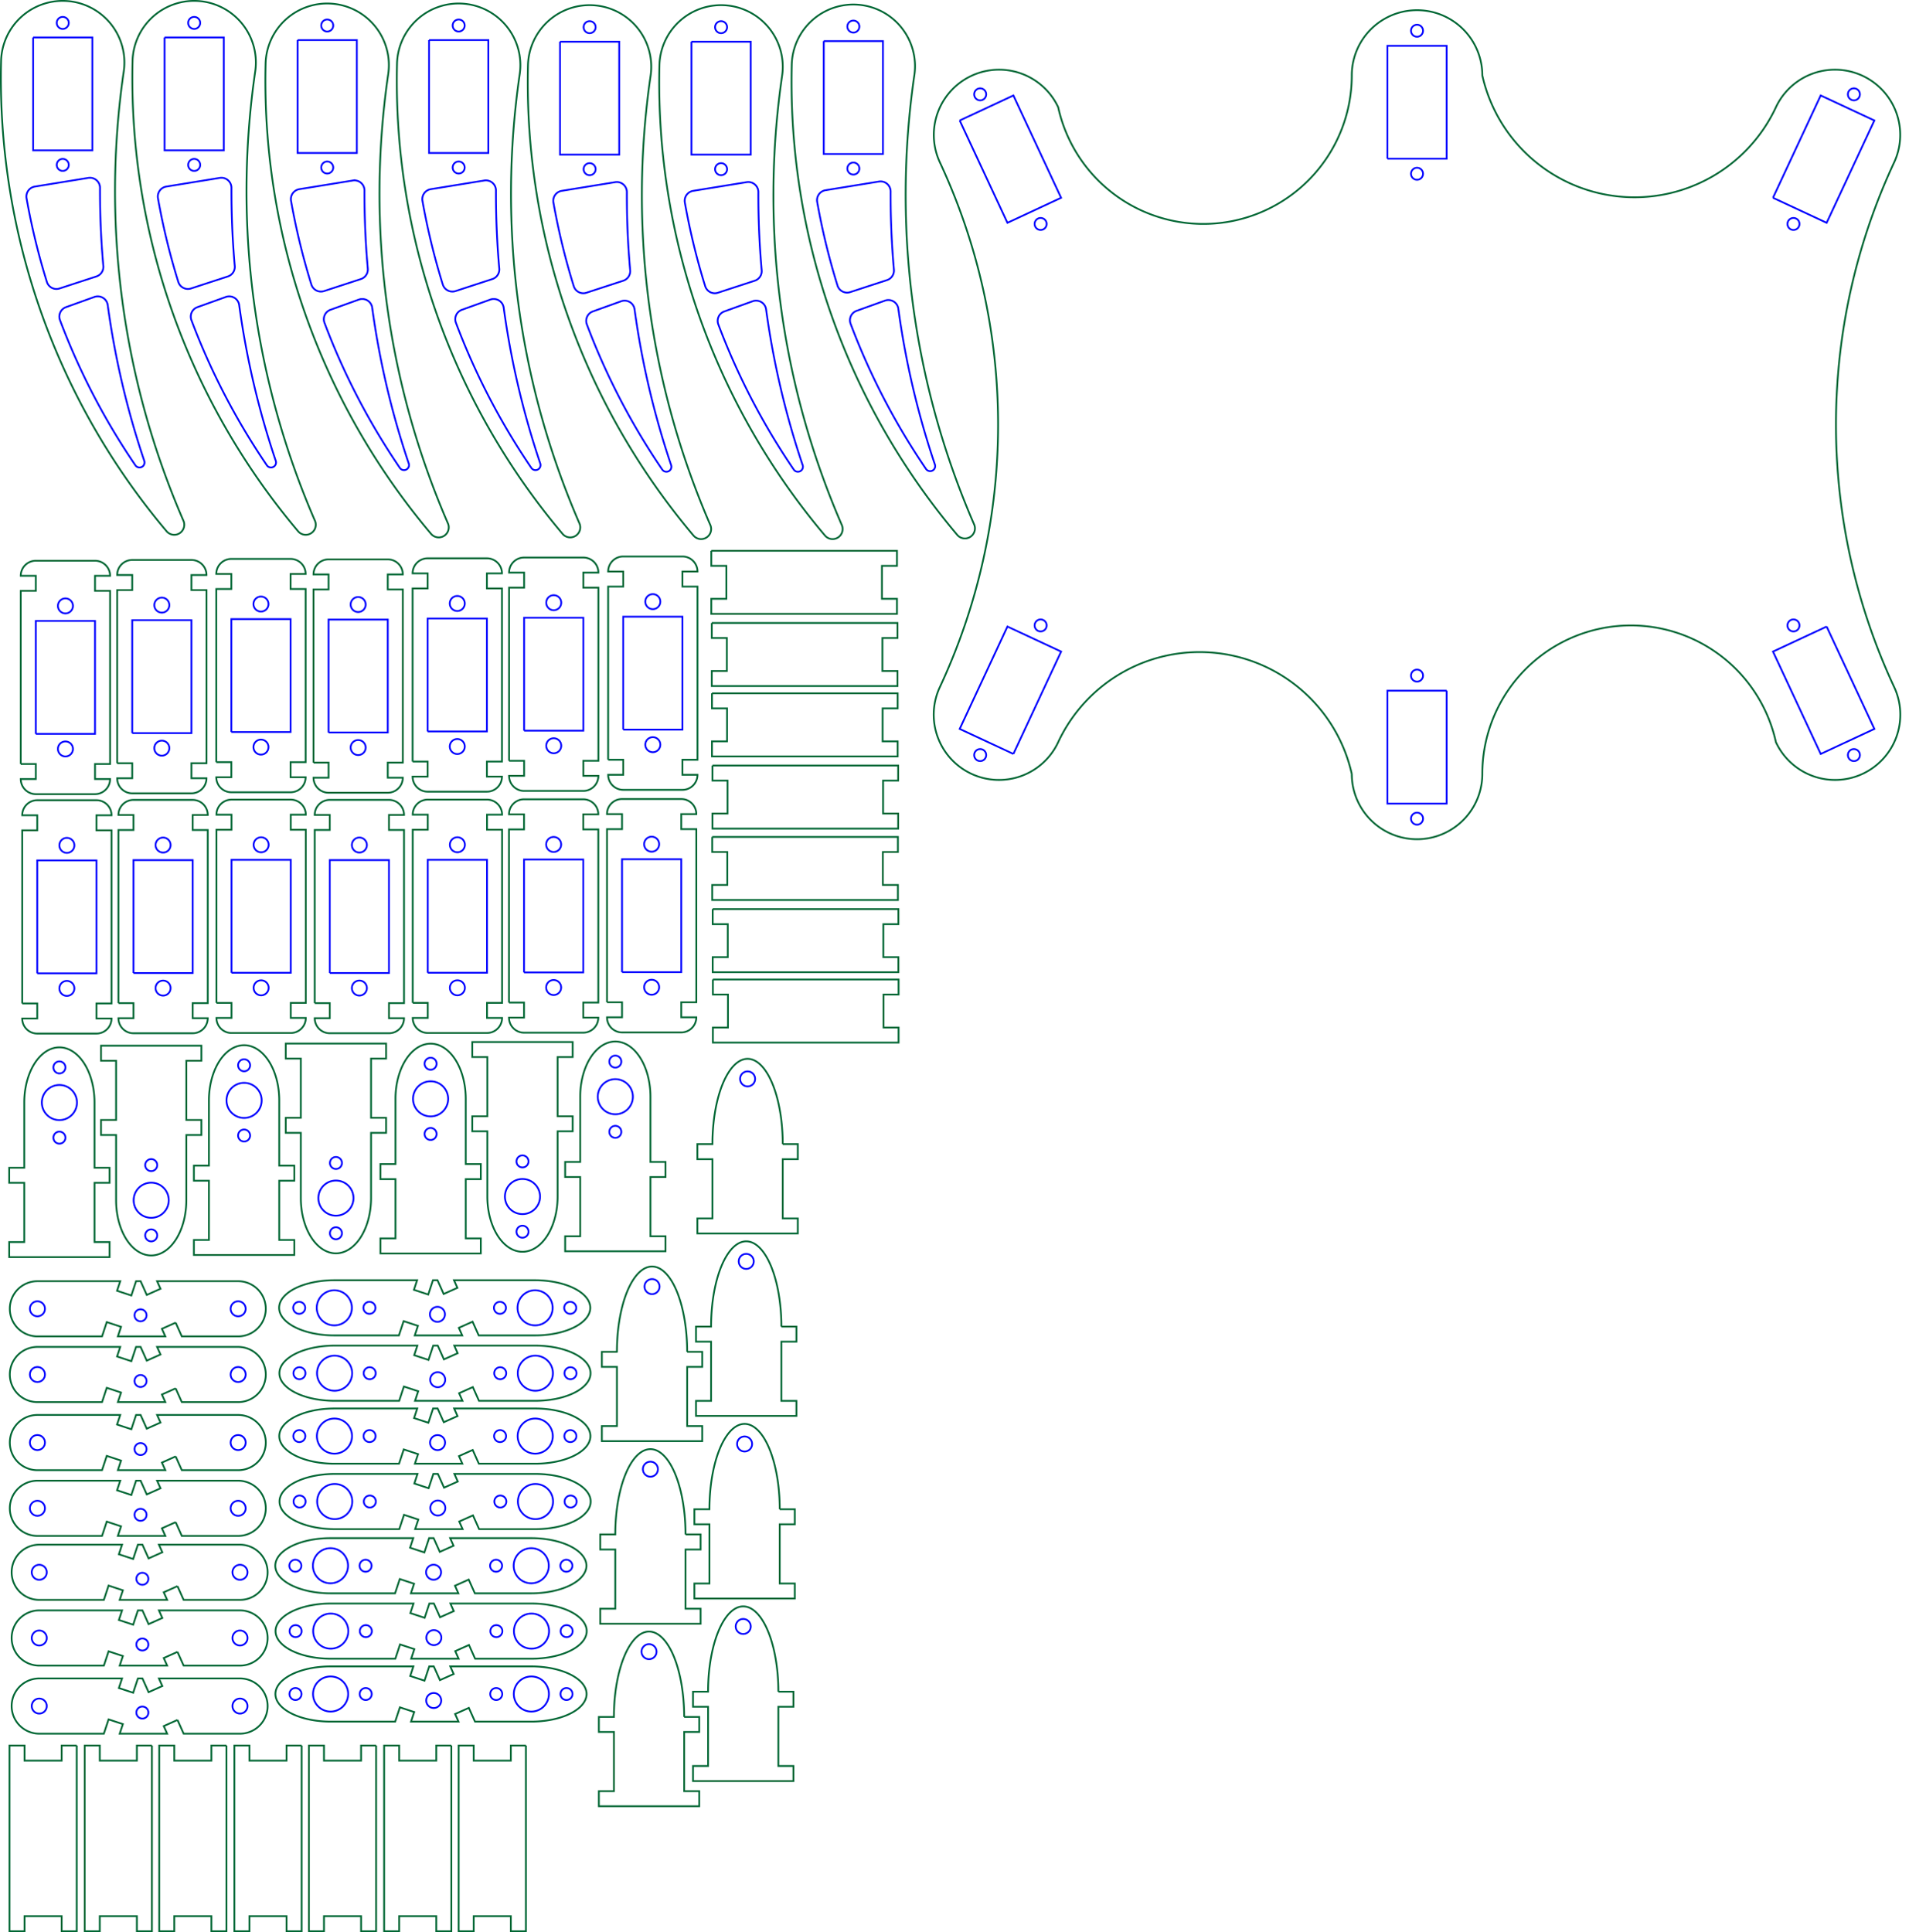 <?xml version="1.0" encoding="UTF-8" standalone="no"?>
<svg
   xmlns:dc="http://purl.org/dc/elements/1.1/"
   xmlns:cc="http://creativecommons.org/ns#"
   xmlns:rdf="http://www.w3.org/1999/02/22-rdf-syntax-ns#"
   xmlns:svg="http://www.w3.org/2000/svg"
   xmlns="http://www.w3.org/2000/svg"
   xmlns:sodipodi="http://sodipodi.sourceforge.net/DTD/sodipodi-0.dtd"
   xmlns:inkscape="http://www.inkscape.org/namespaces/inkscape"
   width="383.746mm"
   height="384.997mm"
   viewBox="0 0 383.746 384.997"
   version="1.1"
   id="svg3686"
   sodipodi:docname="mixed.svg"
   inkscape:version="0.92.1 r15371">
  <defs
     id="defs3690" />
  <sodipodi:namedview
     pagecolor="#ffffff"
     bordercolor="#666666"
     borderopacity="1"
     objecttolerance="10"
     gridtolerance="10"
     guidetolerance="10"
     inkscape:pageopacity="0"
     inkscape:pageshadow="2"
     inkscape:window-width="1089"
     inkscape:window-height="1008"
     id="namedview3688"
     showgrid="false"
     inkscape:zoom="0.26012326"
     inkscape:cx="832.34828"
     inkscape:cy="555.67632"
     inkscape:window-x="-7"
     inkscape:window-y="0"
     inkscape:window-maximized="0"
     inkscape:current-layer="Sketch"
     fit-margin-top="0"
     fit-margin-left="0"
     fit-margin-right="0"
     fit-margin-bottom="0"
     inkscape:document-units="mm" />
  <g
     id="Sketch005"
     transform="matrix(1,0,0,-1,150.925,-7.993)">
    <title
       id="title3683">coxa_down</title>
    <g
       transform="translate(-16.662,-6.581)"
       id="Sketch-3">
      <path
         style="fill:none;fill-rule:evenodd;stroke:#0000ff;stroke-width:0.35;stroke-miterlimit:4;stroke-dasharray:none;stroke-opacity:1"
         d="m -22.687,-9.725 h 11.8 v -22.5 h -11.8 v 22.5"
         id="Sketch_w0000-7"
         inkscape:connector-curvature="0" />
      <circle
         id="circle4773"
         style="fill:none;stroke:#0000ff;stroke-width:0.35;stroke-miterlimit:4;stroke-dasharray:none;stroke-opacity:1"
         r="1.2"
         cy="-35.125"
         cx="-16.787" />
      <path
         style="fill:none;fill-rule:evenodd;stroke:#006633;stroke-width:0.35;stroke-miterlimit:4;stroke-dasharray:none;stroke-opacity:1"
         d="m -4.63,-16.502 a 12.286,12.286 0 1 1 -24.439,2.074 140,140 0 0 1 32.974,-93.687 2,2 0 0 1 3.363,2.086 165,165 0 0 0 -11.898,89.528"
         id="Sketch_w0002"
         inkscape:connector-curvature="0" />
      <path
         style="fill:none;fill-rule:evenodd;stroke:#0000ff;stroke-width:0.35;stroke-miterlimit:4;stroke-dasharray:none;stroke-opacity:1"
         d="m -22.351,-39.446 10.668,1.732 a 2,2 0 0 0 2.32,-1.982 168,168 0 0 1 0.661,-15.567 2,2 0 0 0 -1.371,-2.079 l -7.347,-2.401 a 2,2 0 0 0 -2.531,1.308 137,137 0 0 0 -4.05,16.664 2,2 0 0 0 1.649,2.324"
         id="Sketch_w0003"
         inkscape:connector-curvature="0" />
      <path
         style="fill:none;fill-rule:evenodd;stroke:#0000ff;stroke-width:0.35;stroke-miterlimit:4;stroke-dasharray:none;stroke-opacity:1"
         d="m -16.141,-63.467 5.658,2.033 a 2,2 0 0 0 2.658,-1.612 168,168 0 0 1 7.288,-31.052 1,1 0 0 0 -1.774,-0.883 137,137 0 0 0 -15.026,28.928 2,2 0 0 0 1.196,2.586"
         id="Sketch_w0004"
         inkscape:connector-curvature="0" />
      <circle
         id="circle4778"
         style="fill:none;stroke:#0000ff;stroke-width:0.35;stroke-miterlimit:4;stroke-dasharray:none;stroke-opacity:1"
         r="1.2"
         cy="-6.825"
         cx="-16.787" />
      <title
         id="title4780">tibia</title>
      <path
         style="fill:none;fill-rule:evenodd;stroke:#0000ff;stroke-width:0.35;stroke-miterlimit:4;stroke-dasharray:none;stroke-opacity:1"
         d="M 3.508,-9.725 H 15.308 V -32.225 H 3.508 v 22.5"
         id="Sketch_w0000-7-7"
         inkscape:connector-curvature="0" />
      <circle
         id="circle4773-7"
         style="fill:none;stroke:#0000ff;stroke-width:0.35;stroke-miterlimit:4;stroke-dasharray:none;stroke-opacity:1"
         r="1.2"
         cy="-35.125"
         cx="9.408" />
      <path
         style="fill:none;fill-rule:evenodd;stroke:#006633;stroke-width:0.35;stroke-miterlimit:4;stroke-dasharray:none;stroke-opacity:1"
         d="m 21.565,-16.502 a 12.286,12.286 0 1 1 -24.439,2.074 140,140 0 0 1 32.974,-93.687 2,2 0 0 1 3.363,2.086 165,165 0 0 0 -11.898,89.528"
         id="Sketch_w0002-2"
         inkscape:connector-curvature="0" />
      <path
         style="fill:none;fill-rule:evenodd;stroke:#0000ff;stroke-width:0.35;stroke-miterlimit:4;stroke-dasharray:none;stroke-opacity:1"
         d="m 3.844,-39.446 10.668,1.732 a 2,2 0 0 0 2.32,-1.982 168,168 0 0 1 0.661,-15.567 2,2 0 0 0 -1.371,-2.079 l -7.347,-2.401 a 2,2 0 0 0 -2.531,1.308 137,137 0 0 0 -4.05,16.664 2,2 0 0 0 1.649,2.324"
         id="Sketch_w0003-3"
         inkscape:connector-curvature="0" />
      <path
         style="fill:none;fill-rule:evenodd;stroke:#0000ff;stroke-width:0.35;stroke-miterlimit:4;stroke-dasharray:none;stroke-opacity:1"
         d="m 10.054,-63.467 5.658,2.033 a 2,2 0 0 0 2.658,-1.612 168,168 0 0 1 7.288,-31.052 1,1 0 0 0 -1.774,-0.883 137,137 0 0 0 -15.026,28.928 2,2 0 0 0 1.196,2.586"
         id="Sketch_w0004-7"
         inkscape:connector-curvature="0" />
      <circle
         id="circle4778-0"
         style="fill:none;stroke:#0000ff;stroke-width:0.35;stroke-miterlimit:4;stroke-dasharray:none;stroke-opacity:1"
         r="1.2"
         cy="-6.825"
         cx="9.408" />
      <path
         style="fill:none;fill-rule:evenodd;stroke:#0000ff;stroke-width:0.35;stroke-miterlimit:4;stroke-dasharray:none;stroke-opacity:1"
         d="m -74.967,-9.396 h 11.8 V -31.896 h -11.8 v 22.5"
         id="Sketch_w0000-7-2"
         inkscape:connector-curvature="0" />
      <circle
         id="circle4773-5"
         style="fill:none;stroke:#0000ff;stroke-width:0.35;stroke-miterlimit:4;stroke-dasharray:none;stroke-opacity:1"
         r="1.2"
         cy="-34.796"
         cx="-69.067" />
      <path
         style="fill:none;fill-rule:evenodd;stroke:#006633;stroke-width:0.35;stroke-miterlimit:4;stroke-dasharray:none;stroke-opacity:1"
         d="m -56.91,-16.173 a 12.286,12.286 0 1 1 -24.439,2.074 140,140 0 0 1 32.974,-93.687 2,2 0 0 1 3.363,2.086 165,165 0 0 0 -11.898,89.528"
         id="Sketch_w0002-5"
         inkscape:connector-curvature="0" />
      <path
         style="fill:none;fill-rule:evenodd;stroke:#0000ff;stroke-width:0.35;stroke-miterlimit:4;stroke-dasharray:none;stroke-opacity:1"
         d="m -74.631,-39.116 10.668,1.732 a 2,2 0 0 0 2.32,-1.982 168,168 0 0 1 0.661,-15.567 2,2 0 0 0 -1.371,-2.079 l -7.347,-2.401 a 2,2 0 0 0 -2.531,1.308 137,137 0 0 0 -4.05,16.664 2,2 0 0 0 1.649,2.324"
         id="Sketch_w0003-1"
         inkscape:connector-curvature="0" />
      <path
         style="fill:none;fill-rule:evenodd;stroke:#0000ff;stroke-width:0.35;stroke-miterlimit:4;stroke-dasharray:none;stroke-opacity:1"
         d="m -68.421,-63.138 5.658,2.033 a 2,2 0 0 0 2.658,-1.612 168,168 0 0 1 7.288,-31.052 1,1 0 0 0 -1.774,-0.883 137,137 0 0 0 -15.026,28.928 2,2 0 0 0 1.196,2.586"
         id="Sketch_w0004-6"
         inkscape:connector-curvature="0" />
      <circle
         id="circle4778-1"
         style="fill:none;stroke:#0000ff;stroke-width:0.35;stroke-miterlimit:4;stroke-dasharray:none;stroke-opacity:1"
         r="1.2"
         cy="-6.496"
         cx="-69.067" />
      <path
         style="fill:none;fill-rule:evenodd;stroke:#0000ff;stroke-width:0.35;stroke-miterlimit:4;stroke-dasharray:none;stroke-opacity:1"
         d="m -48.772,-9.396 h 11.8 V -31.896 h -11.8 v 22.5"
         id="Sketch_w0000-7-7-8"
         inkscape:connector-curvature="0" />
      <circle
         id="circle4773-7-4"
         style="fill:none;stroke:#0000ff;stroke-width:0.35;stroke-miterlimit:4;stroke-dasharray:none;stroke-opacity:1"
         r="1.2"
         cy="-34.796"
         cx="-42.872" />
      <path
         style="fill:none;fill-rule:evenodd;stroke:#006633;stroke-width:0.35;stroke-miterlimit:4;stroke-dasharray:none;stroke-opacity:1"
         d="m -30.715,-16.173 a 12.286,12.286 0 1 1 -24.439,2.074 140,140 0 0 1 32.974,-93.687 2,2 0 0 1 3.363,2.086 165,165 0 0 0 -11.898,89.528"
         id="Sketch_w0002-2-9"
         inkscape:connector-curvature="0" />
      <path
         style="fill:none;fill-rule:evenodd;stroke:#0000ff;stroke-width:0.35;stroke-miterlimit:4;stroke-dasharray:none;stroke-opacity:1"
         d="m -48.436,-39.116 10.668,1.732 a 2,2 0 0 0 2.32,-1.982 168,168 0 0 1 0.661,-15.567 2,2 0 0 0 -1.371,-2.079 l -7.347,-2.401 a 2,2 0 0 0 -2.531,1.308 137,137 0 0 0 -4.05,16.664 2,2 0 0 0 1.649,2.324"
         id="Sketch_w0003-3-1"
         inkscape:connector-curvature="0" />
      <path
         style="fill:none;fill-rule:evenodd;stroke:#0000ff;stroke-width:0.35;stroke-miterlimit:4;stroke-dasharray:none;stroke-opacity:1"
         d="m -42.226,-63.138 5.658,2.033 a 2,2 0 0 0 2.658,-1.612 168,168 0 0 1 7.288,-31.052 1,1 0 0 0 -1.774,-0.883 137,137 0 0 0 -15.026,28.928 2,2 0 0 0 1.196,2.586"
         id="Sketch_w0004-7-4"
         inkscape:connector-curvature="0" />
      <circle
         id="circle4778-0-5"
         style="fill:none;stroke:#0000ff;stroke-width:0.35;stroke-miterlimit:4;stroke-dasharray:none;stroke-opacity:1"
         r="1.2"
         cy="-6.496"
         cx="-42.872" />
      <path
         style="fill:none;fill-rule:evenodd;stroke:#0000ff;stroke-width:0.35;stroke-miterlimit:4;stroke-dasharray:none;stroke-opacity:1"
         d="m -127.665,-8.874 h 11.8 V -31.374 h -11.8 v 22.5"
         id="Sketch_w0000-7-2-4"
         inkscape:connector-curvature="0" />
      <circle
         id="circle4773-5-0"
         style="fill:none;stroke:#0000ff;stroke-width:0.35;stroke-miterlimit:4;stroke-dasharray:none;stroke-opacity:1"
         r="1.2"
         cy="-34.274"
         cx="-121.765" />
      <path
         style="fill:none;fill-rule:evenodd;stroke:#006633;stroke-width:0.35;stroke-miterlimit:4;stroke-dasharray:none;stroke-opacity:1"
         d="m -109.608,-15.651 a 12.286,12.286 0 1 1 -24.439,2.074 140,140 0 0 1 32.974,-93.687 2,2 0 0 1 3.363,2.086 165,165 0 0 0 -11.898,89.528"
         id="Sketch_w0002-5-4"
         inkscape:connector-curvature="0" />
      <path
         style="fill:none;fill-rule:evenodd;stroke:#0000ff;stroke-width:0.35;stroke-miterlimit:4;stroke-dasharray:none;stroke-opacity:1"
         d="m -127.329,-38.595 10.668,1.732 a 2,2 0 0 0 2.32,-1.982 168,168 0 0 1 0.661,-15.567 2,2 0 0 0 -1.371,-2.079 l -7.347,-2.401 a 2,2 0 0 0 -2.531,1.308 137,137 0 0 0 -4.05,16.664 2,2 0 0 0 1.649,2.324"
         id="Sketch_w0003-1-2"
         inkscape:connector-curvature="0" />
      <path
         style="fill:none;fill-rule:evenodd;stroke:#0000ff;stroke-width:0.35;stroke-miterlimit:4;stroke-dasharray:none;stroke-opacity:1"
         d="m -121.119,-62.616 5.658,2.033 a 2,2 0 0 0 2.658,-1.612 168,168 0 0 1 7.288,-31.052 1,1 0 0 0 -1.774,-0.883 137,137 0 0 0 -15.026,28.928 2,2 0 0 0 1.196,2.586"
         id="Sketch_w0004-6-5"
         inkscape:connector-curvature="0" />
      <circle
         id="circle4778-1-0"
         style="fill:none;stroke:#0000ff;stroke-width:0.35;stroke-miterlimit:4;stroke-dasharray:none;stroke-opacity:1"
         r="1.2"
         cy="-5.974"
         cx="-121.765" />
      <path
         style="fill:none;fill-rule:evenodd;stroke:#0000ff;stroke-width:0.35;stroke-miterlimit:4;stroke-dasharray:none;stroke-opacity:1"
         d="m -101.47,-8.874 h 11.8 V -31.374 h -11.8 v 22.5"
         id="Sketch_w0000-7-7-8-0"
         inkscape:connector-curvature="0" />
      <circle
         id="circle4773-7-4-7"
         style="fill:none;stroke:#0000ff;stroke-width:0.35;stroke-miterlimit:4;stroke-dasharray:none;stroke-opacity:1"
         r="1.2"
         cy="-34.274"
         cx="-95.57" />
      <path
         style="fill:none;fill-rule:evenodd;stroke:#006633;stroke-width:0.35;stroke-miterlimit:4;stroke-dasharray:none;stroke-opacity:1"
         d="m -83.413,-15.651 a 12.286,12.286 0 1 1 -24.439,2.074 140,140 0 0 1 32.974,-93.687 2,2 0 0 1 3.363,2.086 165,165 0 0 0 -11.898,89.528"
         id="Sketch_w0002-2-9-0"
         inkscape:connector-curvature="0" />
      <path
         style="fill:none;fill-rule:evenodd;stroke:#0000ff;stroke-width:0.35;stroke-miterlimit:4;stroke-dasharray:none;stroke-opacity:1"
         d="m -101.134,-38.595 10.668,1.732 a 2,2 0 0 0 2.32,-1.982 168,168 0 0 1 0.661,-15.567 2,2 0 0 0 -1.371,-2.079 l -7.347,-2.401 a 2,2 0 0 0 -2.531,1.308 137,137 0 0 0 -4.05,16.664 2,2 0 0 0 1.649,2.324"
         id="Sketch_w0003-3-1-2"
         inkscape:connector-curvature="0" />
      <path
         style="fill:none;fill-rule:evenodd;stroke:#0000ff;stroke-width:0.35;stroke-miterlimit:4;stroke-dasharray:none;stroke-opacity:1"
         d="m -94.924,-62.616 5.658,2.033 a 2,2 0 0 0 2.658,-1.612 168,168 0 0 1 7.288,-31.052 1,1 0 0 0 -1.774,-0.883 137,137 0 0 0 -15.026,28.928 2,2 0 0 0 1.196,2.586"
         id="Sketch_w0004-7-4-9"
         inkscape:connector-curvature="0" />
      <circle
         id="circle4778-0-5-2"
         style="fill:none;stroke:#0000ff;stroke-width:0.35;stroke-miterlimit:4;stroke-dasharray:none;stroke-opacity:1"
         r="1.2"
         cy="-5.974"
         cx="-95.57" />
      <path
         style="fill:none;fill-rule:evenodd;stroke:#0000ff;stroke-width:0.35;stroke-miterlimit:4;stroke-dasharray:none;stroke-opacity:1"
         d="m 29.867,-9.603 h 11.8 V -32.103 h -11.8 v 22.5"
         id="Sketch_w0000-7-7-0"
         inkscape:connector-curvature="0" />
      <circle
         id="circle4773-7-1"
         style="fill:none;stroke:#0000ff;stroke-width:0.35;stroke-miterlimit:4;stroke-dasharray:none;stroke-opacity:1"
         r="1.2"
         cy="-35.003"
         cx="35.767" />
      <path
         style="fill:none;fill-rule:evenodd;stroke:#006633;stroke-width:0.35;stroke-miterlimit:4;stroke-dasharray:none;stroke-opacity:1"
         d="m 47.924,-16.38 a 12.286,12.286 0 1 1 -24.439,2.074 140,140 0 0 1 32.974,-93.687 2,2 0 0 1 3.363,2.086 165,165 0 0 0 -11.898,89.528"
         id="Sketch_w0002-2-4"
         inkscape:connector-curvature="0" />
      <path
         style="fill:none;fill-rule:evenodd;stroke:#0000ff;stroke-width:0.35;stroke-miterlimit:4;stroke-dasharray:none;stroke-opacity:1"
         d="m 30.203,-39.323 10.668,1.732 a 2,2 0 0 0 2.32,-1.982 168,168 0 0 1 0.661,-15.567 2,2 0 0 0 -1.371,-2.079 l -7.347,-2.401 a 2,2 0 0 0 -2.531,1.308 137,137 0 0 0 -4.05,16.664 2,2 0 0 0 1.649,2.324"
         id="Sketch_w0003-3-7"
         inkscape:connector-curvature="0" />
      <path
         style="fill:none;fill-rule:evenodd;stroke:#0000ff;stroke-width:0.35;stroke-miterlimit:4;stroke-dasharray:none;stroke-opacity:1"
         d="m 36.413,-63.345 5.658,2.033 a 2,2 0 0 0 2.658,-1.612 168,168 0 0 1 7.288,-31.052 1,1 0 0 0 -1.774,-0.883 137,137 0 0 0 -15.026,28.928 2,2 0 0 0 1.196,2.586"
         id="Sketch_w0004-7-43"
         inkscape:connector-curvature="0" />
      <circle
         id="circle4778-0-1"
         style="fill:none;stroke:#0000ff;stroke-width:0.35;stroke-miterlimit:4;stroke-dasharray:none;stroke-opacity:1"
         r="1.2"
         cy="-6.703"
         cx="35.767" />
    </g>
    <g
       transform="translate(102.207,-150.391)"
       id="Sketch003">
      <title
         id="title5236">femur_down</title>
      <circle
         id="circle5229-3"
         style="fill:none;stroke:#0000ff;stroke-width:0.35;stroke-miterlimit:4;stroke-dasharray:none;stroke-opacity:1"
         r="1.5"
         cy="-197.556"
         cx="-205.315" />
      <circle
         id="circle5231-5"
         style="fill:none;stroke:#0000ff;stroke-width:0.35;stroke-miterlimit:4;stroke-dasharray:none;stroke-opacity:1"
         r="1.5"
         cy="-197.556"
         cx="-245.315" />
      <path
         style="fill:none;fill-rule:evenodd;stroke:#006633;stroke-width:0.35;stroke-miterlimit:4;stroke-dasharray:none;stroke-opacity:1"
         d="m -217.765,-200.317 -2.738,-1.225 0.677,-1.513 h -9.455 l 0.63,1.91 -2.849,0.939 -0.939,-2.849 h -12.874 a 5.5,5.5 0 0 0 0,11 h 16.499 l -0.63,-1.91 2.849,-0.939 0.939,2.849 h 0.907 l 1.225,-2.738 2.738,1.225 -0.677,1.513 h 16.148 a 5.5,5.5 0 0 0 0,-11 h -11.225 l -1.225,2.738"
         id="Sketch003_w0002-3"
         inkscape:connector-curvature="0" />
      <circle
         id="circle5234-1"
         style="fill:none;stroke:#0000ff;stroke-width:0.35;stroke-miterlimit:4;stroke-dasharray:none;stroke-opacity:1"
         r="1.2"
         cy="-198.851"
         cx="-224.763" />
      <circle
         id="circle5229-39"
         style="fill:none;stroke:#0000ff;stroke-width:0.35;stroke-miterlimit:4;stroke-dasharray:none;stroke-opacity:1"
         r="1.5"
         cy="-183.997"
         cx="-205.315" />
      <circle
         id="circle5231-3"
         style="fill:none;stroke:#0000ff;stroke-width:0.35;stroke-miterlimit:4;stroke-dasharray:none;stroke-opacity:1"
         r="1.5"
         cy="-183.997"
         cx="-245.315" />
      <path
         style="fill:none;fill-rule:evenodd;stroke:#006633;stroke-width:0.35;stroke-miterlimit:4;stroke-dasharray:none;stroke-opacity:1"
         d="m -217.765,-186.759 -2.738,-1.225 0.677,-1.513 h -9.455 l 0.63,1.91 -2.849,0.939 -0.939,-2.849 h -12.874 a 5.5,5.5 0 0 0 0,11 h 16.499 l -0.63,-1.91 2.849,-0.939 0.939,2.849 h 0.907 l 1.225,-2.738 2.738,1.225 -0.677,1.513 h 16.148 a 5.5,5.5 0 0 0 0,-11 h -11.225 l -1.225,2.738"
         id="Sketch003_w0002-4"
         inkscape:connector-curvature="0" />
      <circle
         id="circle5234-2"
         style="fill:none;stroke:#0000ff;stroke-width:0.35;stroke-miterlimit:4;stroke-dasharray:none;stroke-opacity:1"
         r="1.2"
         cy="-185.292"
         cx="-224.763" />
      <circle
         id="circle5229-3-3"
         style="fill:none;stroke:#0000ff;stroke-width:0.35;stroke-miterlimit:4;stroke-dasharray:none;stroke-opacity:1"
         r="1.5"
         cy="-170.9"
         cx="-205.315" />
      <circle
         id="circle5231-5-6"
         style="fill:none;stroke:#0000ff;stroke-width:0.35;stroke-miterlimit:4;stroke-dasharray:none;stroke-opacity:1"
         r="1.5"
         cy="-170.9"
         cx="-245.315" />
      <path
         style="fill:none;fill-rule:evenodd;stroke:#006633;stroke-width:0.35;stroke-miterlimit:4;stroke-dasharray:none;stroke-opacity:1"
         d="m -217.765,-173.661 -2.738,-1.225 0.677,-1.513 h -9.455 l 0.63,1.91 -2.849,0.939 -0.939,-2.849 h -12.874 a 5.5,5.5 0 0 0 0,11 h 16.499 l -0.63,-1.91 2.849,-0.939 0.939,2.849 h 0.907 l 1.225,-2.738 2.738,1.225 -0.677,1.513 h 16.148 a 5.5,5.5 0 0 0 0,-11 h -11.225 l -1.225,2.738"
         id="Sketch003_w0002-3-5"
         inkscape:connector-curvature="0" />
      <circle
         id="circle5234-1-3"
         style="fill:none;stroke:#0000ff;stroke-width:0.35;stroke-miterlimit:4;stroke-dasharray:none;stroke-opacity:1"
         r="1.2"
         cy="-172.195"
         cx="-224.763" />
      <circle
         id="circle5229-9"
         style="fill:none;stroke:#0000ff;stroke-width:0.35;stroke-miterlimit:4;stroke-dasharray:none;stroke-opacity:1"
         r="1.5"
         cy="-158.147"
         cx="-205.679" />
      <circle
         id="circle5231-8"
         style="fill:none;stroke:#0000ff;stroke-width:0.35;stroke-miterlimit:4;stroke-dasharray:none;stroke-opacity:1"
         r="1.5"
         cy="-158.147"
         cx="-245.679" />
      <path
         style="fill:none;fill-rule:evenodd;stroke:#006633;stroke-width:0.35;stroke-miterlimit:4;stroke-dasharray:none;stroke-opacity:1"
         d="m -218.129,-160.909 -2.738,-1.225 0.677,-1.513 h -9.455 l 0.63,1.91 -2.849,0.939 -0.939,-2.849 h -12.874 a 5.5,5.5 0 0 0 0,11 h 16.499 l -0.63,-1.91 2.849,-0.939 0.939,2.849 h 0.907 l 1.225,-2.738 2.738,1.225 -0.677,1.513 h 16.148 a 5.5,5.5 0 0 0 0,-11 h -11.225 l -1.225,2.738"
         id="Sketch003_w0002-1"
         inkscape:connector-curvature="0" />
      <circle
         id="circle5234-5"
         style="fill:none;stroke:#0000ff;stroke-width:0.35;stroke-miterlimit:4;stroke-dasharray:none;stroke-opacity:1"
         r="1.2"
         cy="-159.443"
         cx="-225.127" />
      <circle
         id="circle5229-3-4"
         style="fill:none;stroke:#0000ff;stroke-width:0.35;stroke-miterlimit:4;stroke-dasharray:none;stroke-opacity:1"
         r="1.5"
         cy="-145.05"
         cx="-205.679" />
      <circle
         id="circle5231-5-0"
         style="fill:none;stroke:#0000ff;stroke-width:0.35;stroke-miterlimit:4;stroke-dasharray:none;stroke-opacity:1"
         r="1.5"
         cy="-145.05"
         cx="-245.679" />
      <path
         style="fill:none;fill-rule:evenodd;stroke:#006633;stroke-width:0.35;stroke-miterlimit:4;stroke-dasharray:none;stroke-opacity:1"
         d="m -218.129,-147.812 -2.738,-1.226 0.677,-1.513 h -9.455 l 0.63,1.91 -2.849,0.939 -0.939,-2.849 h -12.874 a 5.5,5.5 0 0 0 0,11 h 16.499 l -0.63,-1.91 2.849,-0.939 0.939,2.849 h 0.907 l 1.225,-2.738 2.738,1.225 -0.677,1.513 h 16.148 a 5.5,5.5 0 0 0 0,-11 h -11.225 l -1.225,2.738"
         id="Sketch003_w0002-3-54"
         inkscape:connector-curvature="0" />
      <circle
         id="circle5234-1-4"
         style="fill:none;stroke:#0000ff;stroke-width:0.35;stroke-miterlimit:4;stroke-dasharray:none;stroke-opacity:1"
         r="1.2"
         cy="-146.345"
         cx="-225.127" />
      <circle
         id="circle5229-39-9"
         style="fill:none;stroke:#0000ff;stroke-width:0.35;stroke-miterlimit:4;stroke-dasharray:none;stroke-opacity:1"
         r="1.5"
         cy="-131.491"
         cx="-205.679" />
      <circle
         id="circle5231-3-4"
         style="fill:none;stroke:#0000ff;stroke-width:0.35;stroke-miterlimit:4;stroke-dasharray:none;stroke-opacity:1"
         r="1.5"
         cy="-131.491"
         cx="-245.679" />
      <path
         style="fill:none;fill-rule:evenodd;stroke:#006633;stroke-width:0.35;stroke-miterlimit:4;stroke-dasharray:none;stroke-opacity:1"
         d="m -218.129,-134.253 -2.738,-1.225 0.677,-1.513 h -9.455 l 0.63,1.91 -2.849,0.939 -0.939,-2.849 h -12.874 a 5.5,5.5 0 0 0 0,11 h 16.499 l -0.63,-1.91 2.849,-0.939 0.939,2.849 h 0.907 l 1.225,-2.738 2.738,1.225 -0.677,1.513 h 16.148 a 5.5,5.5 0 0 0 0,-11 h -11.225 l -1.225,2.738"
         id="Sketch003_w0002-4-5"
         inkscape:connector-curvature="0" />
      <circle
         id="circle5234-2-7"
         style="fill:none;stroke:#0000ff;stroke-width:0.35;stroke-miterlimit:4;stroke-dasharray:none;stroke-opacity:1"
         r="1.2"
         cy="-132.787"
         cx="-225.127" />
      <circle
         id="circle5229-3-3-8"
         style="fill:none;stroke:#0000ff;stroke-width:0.35;stroke-miterlimit:4;stroke-dasharray:none;stroke-opacity:1"
         r="1.5"
         cy="-118.394"
         cx="-205.679" />
      <circle
         id="circle5231-5-6-3"
         style="fill:none;stroke:#0000ff;stroke-width:0.35;stroke-miterlimit:4;stroke-dasharray:none;stroke-opacity:1"
         r="1.5"
         cy="-118.394"
         cx="-245.679" />
      <path
         style="fill:none;fill-rule:evenodd;stroke:#006633;stroke-width:0.35;stroke-miterlimit:4;stroke-dasharray:none;stroke-opacity:1"
         d="m -218.129,-121.156 -2.738,-1.225 0.677,-1.513 h -9.455 l 0.63,1.91 -2.849,0.939 -0.939,-2.849 h -12.874 a 5.5,5.5 0 0 0 0,11 h 16.499 l -0.63,-1.91 2.849,-0.939 0.939,2.849 h 0.907 l 1.225,-2.738 2.738,1.225 -0.677,1.513 h 16.148 a 5.5,5.5 0 0 0 0,-11 h -11.225 l -1.225,2.738"
         id="Sketch003_w0002-3-5-9"
         inkscape:connector-curvature="0" />
      <circle
         id="circle5234-1-3-6"
         style="fill:none;stroke:#0000ff;stroke-width:0.35;stroke-miterlimit:4;stroke-dasharray:none;stroke-opacity:1"
         r="1.2"
         cy="-119.689"
         cx="-225.127" />
      <g
         transform="translate(65.668,114.175)"
         id="Sketch004">
        <circle
           id="circle5373"
           style="fill:none;stroke:#0000ff;stroke-width:0.35;stroke-miterlimit:4;stroke-dasharray:none;stroke-opacity:1"
           r="3.5"
           cy="-232.377"
           cx="-212.191" />
        <circle
           id="circle5375"
           style="fill:none;stroke:#0000ff;stroke-width:0.35;stroke-miterlimit:4;stroke-dasharray:none;stroke-opacity:1"
           r="3.5"
           cy="-232.377"
           cx="-252.191" />
        <path
           style="fill:none;fill-rule:evenodd;stroke:#006633;stroke-width:0.35;stroke-miterlimit:4;stroke-dasharray:none;stroke-opacity:1"
           d="m -212.191,-237.877 a 11,5.5 0 0 1 0,11 h -16.148 l 0.677,-1.513 -2.738,-1.225 -1.225,2.738 h -0.907 l -0.939,-2.849 -2.849,0.939 0.63,1.91 h -16.499 a 11,5.5 0 1 1 0,-11 h 12.874 l 0.939,2.849 2.849,-0.939 -0.63,-1.91 h 9.455 l -0.677,1.513 2.738,1.225 1.225,-2.738 h 11.225"
           id="Sketch004_w0002"
           inkscape:connector-curvature="0" />
        <circle
           id="circle5378"
           style="fill:none;stroke:#0000ff;stroke-width:0.35;stroke-miterlimit:4;stroke-dasharray:none;stroke-opacity:1"
           r="1.5"
           cy="-233.672"
           cx="-231.639" />
        <circle
           id="circle5380"
           style="fill:none;stroke:#0000ff;stroke-width:0.35;stroke-miterlimit:4;stroke-dasharray:none;stroke-opacity:1"
           r="1.2"
           cy="-232.377"
           cx="-219.191" />
        <circle
           id="circle5382"
           style="fill:none;stroke:#0000ff;stroke-width:0.35;stroke-miterlimit:4;stroke-dasharray:none;stroke-opacity:1"
           r="1.2"
           cy="-232.377"
           cx="-245.191" />
        <circle
           id="circle5384"
           style="fill:none;stroke:#0000ff;stroke-width:0.35;stroke-miterlimit:4;stroke-dasharray:none;stroke-opacity:1"
           r="1.2"
           cy="-232.377"
           cx="-205.191" />
        <circle
           id="circle5386"
           style="fill:none;stroke:#0000ff;stroke-width:0.35;stroke-miterlimit:4;stroke-dasharray:none;stroke-opacity:1"
           r="1.2"
           cy="-232.377"
           cx="-259.191" />
        <title
           id="title5388">femur_up</title>
        <circle
           id="circle5373-8"
           style="fill:none;stroke:#0000ff;stroke-width:0.35;stroke-miterlimit:4;stroke-dasharray:none;stroke-opacity:1"
           r="3.5"
           cy="-245.41"
           cx="-212.139" />
        <circle
           id="circle5375-9"
           style="fill:none;stroke:#0000ff;stroke-width:0.35;stroke-miterlimit:4;stroke-dasharray:none;stroke-opacity:1"
           r="3.5"
           cy="-245.41"
           cx="-252.139" />
        <path
           style="fill:none;fill-rule:evenodd;stroke:#006633;stroke-width:0.35;stroke-miterlimit:4;stroke-dasharray:none;stroke-opacity:1"
           d="m -212.139,-250.91 a 11,5.5 0 0 1 0,11 h -16.148 l 0.677,-1.513 -2.738,-1.225 -1.225,2.738 h -0.907 l -0.939,-2.849 -2.849,0.939 0.63,1.91 h -16.499 a 11,5.5 0 1 1 0,-11 h 12.874 l 0.939,2.849 2.849,-0.939 -0.63,-1.91 h 9.455 l -0.677,1.513 2.738,1.225 1.225,-2.738 h 11.225"
           id="Sketch004_w0002-7"
           inkscape:connector-curvature="0" />
        <circle
           id="circle5378-8"
           style="fill:none;stroke:#0000ff;stroke-width:0.35;stroke-miterlimit:4;stroke-dasharray:none;stroke-opacity:1"
           r="1.5"
           cy="-246.705"
           cx="-231.587" />
        <circle
           id="circle5380-7"
           style="fill:none;stroke:#0000ff;stroke-width:0.35;stroke-miterlimit:4;stroke-dasharray:none;stroke-opacity:1"
           r="1.2"
           cy="-245.41"
           cx="-219.139" />
        <circle
           id="circle5382-2"
           style="fill:none;stroke:#0000ff;stroke-width:0.35;stroke-miterlimit:4;stroke-dasharray:none;stroke-opacity:1"
           r="1.2"
           cy="-245.41"
           cx="-245.139" />
        <circle
           id="circle5384-9"
           style="fill:none;stroke:#0000ff;stroke-width:0.35;stroke-miterlimit:4;stroke-dasharray:none;stroke-opacity:1"
           r="1.2"
           cy="-245.41"
           cx="-205.139" />
        <circle
           id="circle5386-8"
           style="fill:none;stroke:#0000ff;stroke-width:0.35;stroke-miterlimit:4;stroke-dasharray:none;stroke-opacity:1"
           r="1.2"
           cy="-245.41"
           cx="-259.139" />
        <circle
           id="circle5373-4"
           style="fill:none;stroke:#0000ff;stroke-width:0.35;stroke-miterlimit:4;stroke-dasharray:none;stroke-opacity:1"
           r="3.5"
           cy="-257.938"
           cx="-212.165" />
        <circle
           id="circle5375-3"
           style="fill:none;stroke:#0000ff;stroke-width:0.35;stroke-miterlimit:4;stroke-dasharray:none;stroke-opacity:1"
           r="3.5"
           cy="-257.938"
           cx="-252.165" />
        <path
           style="fill:none;fill-rule:evenodd;stroke:#006633;stroke-width:0.35;stroke-miterlimit:4;stroke-dasharray:none;stroke-opacity:1"
           d="m -212.165,-263.438 a 11,5.5 0 0 1 0,11 h -16.148 l 0.677,-1.513 -2.738,-1.225 -1.225,2.738 h -0.907 l -0.939,-2.849 -2.849,0.939 0.63,1.91 h -16.499 a 11,5.5 0 1 1 0,-11 h 12.874 l 0.939,2.849 2.849,-0.939 -0.63,-1.91 h 9.455 l -0.677,1.513 2.738,1.225 1.225,-2.738 h 11.225"
           id="Sketch004_w0002-2"
           inkscape:connector-curvature="0" />
        <circle
           id="circle5378-85"
           style="fill:none;stroke:#0000ff;stroke-width:0.35;stroke-miterlimit:4;stroke-dasharray:none;stroke-opacity:1"
           r="1.5"
           cy="-259.233"
           cx="-231.613" />
        <circle
           id="circle5380-0"
           style="fill:none;stroke:#0000ff;stroke-width:0.35;stroke-miterlimit:4;stroke-dasharray:none;stroke-opacity:1"
           r="1.2"
           cy="-257.938"
           cx="-219.165" />
        <circle
           id="circle5382-3"
           style="fill:none;stroke:#0000ff;stroke-width:0.35;stroke-miterlimit:4;stroke-dasharray:none;stroke-opacity:1"
           r="1.2"
           cy="-257.938"
           cx="-245.165" />
        <circle
           id="circle5384-0"
           style="fill:none;stroke:#0000ff;stroke-width:0.35;stroke-miterlimit:4;stroke-dasharray:none;stroke-opacity:1"
           r="1.2"
           cy="-257.938"
           cx="-205.165" />
        <circle
           id="circle5386-5"
           style="fill:none;stroke:#0000ff;stroke-width:0.35;stroke-miterlimit:4;stroke-dasharray:none;stroke-opacity:1"
           r="1.2"
           cy="-257.938"
           cx="-259.165" />
        <circle
           id="circle5373-8-0"
           style="fill:none;stroke:#0000ff;stroke-width:0.35;stroke-miterlimit:4;stroke-dasharray:none;stroke-opacity:1"
           r="3.5"
           cy="-270.971"
           cx="-212.113" />
        <circle
           id="circle5375-9-4"
           style="fill:none;stroke:#0000ff;stroke-width:0.35;stroke-miterlimit:4;stroke-dasharray:none;stroke-opacity:1"
           r="3.5"
           cy="-270.971"
           cx="-252.113" />
        <path
           style="fill:none;fill-rule:evenodd;stroke:#006633;stroke-width:0.35;stroke-miterlimit:4;stroke-dasharray:none;stroke-opacity:1"
           d="m -212.113,-276.471 a 11,5.5 0 0 1 0,11 h -16.148 l 0.677,-1.513 -2.738,-1.225 -1.225,2.738 h -0.907 l -0.939,-2.849 -2.849,0.939 0.63,1.91 h -16.499 a 11,5.5 0 1 1 0,-11 h 12.874 l 0.939,2.849 2.849,-0.939 -0.63,-1.91 h 9.455 l -0.677,1.513 2.738,1.225 1.225,-2.738 h 11.225"
           id="Sketch004_w0002-7-1"
           inkscape:connector-curvature="0" />
        <circle
           id="circle5378-8-2"
           style="fill:none;stroke:#0000ff;stroke-width:0.35;stroke-miterlimit:4;stroke-dasharray:none;stroke-opacity:1"
           r="1.5"
           cy="-272.266"
           cx="-231.561" />
        <circle
           id="circle5380-7-2"
           style="fill:none;stroke:#0000ff;stroke-width:0.35;stroke-miterlimit:4;stroke-dasharray:none;stroke-opacity:1"
           r="1.2"
           cy="-270.971"
           cx="-219.113" />
        <circle
           id="circle5382-2-6"
           style="fill:none;stroke:#0000ff;stroke-width:0.35;stroke-miterlimit:4;stroke-dasharray:none;stroke-opacity:1"
           r="1.2"
           cy="-270.971"
           cx="-245.113" />
        <circle
           id="circle5384-9-9"
           style="fill:none;stroke:#0000ff;stroke-width:0.35;stroke-miterlimit:4;stroke-dasharray:none;stroke-opacity:1"
           r="1.2"
           cy="-270.971"
           cx="-205.113" />
        <circle
           id="circle5386-8-9"
           style="fill:none;stroke:#0000ff;stroke-width:0.35;stroke-miterlimit:4;stroke-dasharray:none;stroke-opacity:1"
           r="1.2"
           cy="-270.971"
           cx="-259.113" />
        <circle
           id="circle5373-7"
           style="fill:none;stroke:#0000ff;stroke-width:0.35;stroke-miterlimit:4;stroke-dasharray:none;stroke-opacity:1"
           r="3.5"
           cy="-283.768"
           cx="-212.959" />
        <circle
           id="circle5375-0"
           style="fill:none;stroke:#0000ff;stroke-width:0.35;stroke-miterlimit:4;stroke-dasharray:none;stroke-opacity:1"
           r="3.5"
           cy="-283.768"
           cx="-252.959" />
        <path
           style="fill:none;fill-rule:evenodd;stroke:#006633;stroke-width:0.35;stroke-miterlimit:4;stroke-dasharray:none;stroke-opacity:1"
           d="m -212.959,-289.268 a 11,5.5 0 0 1 0,11 h -16.148 l 0.677,-1.513 -2.738,-1.225 -1.225,2.738 h -0.907 l -0.939,-2.849 -2.849,0.939 0.63,1.91 h -16.499 a 11,5.5 0 1 1 0,-11 h 12.874 l 0.939,2.849 2.849,-0.939 -0.63,-1.91 h 9.455 l -0.677,1.513 2.738,1.225 1.225,-2.738 h 11.225"
           id="Sketch004_w0002-76"
           inkscape:connector-curvature="0" />
        <circle
           id="circle5378-81"
           style="fill:none;stroke:#0000ff;stroke-width:0.35;stroke-miterlimit:4;stroke-dasharray:none;stroke-opacity:1"
           r="1.5"
           cy="-285.063"
           cx="-232.407" />
        <circle
           id="circle5380-2"
           style="fill:none;stroke:#0000ff;stroke-width:0.35;stroke-miterlimit:4;stroke-dasharray:none;stroke-opacity:1"
           r="1.2"
           cy="-283.768"
           cx="-219.959" />
        <circle
           id="circle5382-29"
           style="fill:none;stroke:#0000ff;stroke-width:0.35;stroke-miterlimit:4;stroke-dasharray:none;stroke-opacity:1"
           r="1.2"
           cy="-283.768"
           cx="-245.959" />
        <circle
           id="circle5384-98"
           style="fill:none;stroke:#0000ff;stroke-width:0.35;stroke-miterlimit:4;stroke-dasharray:none;stroke-opacity:1"
           r="1.2"
           cy="-283.768"
           cx="-205.959" />
        <circle
           id="circle5386-0"
           style="fill:none;stroke:#0000ff;stroke-width:0.35;stroke-miterlimit:4;stroke-dasharray:none;stroke-opacity:1"
           r="1.2"
           cy="-283.768"
           cx="-259.959" />
        <circle
           id="circle5373-8-7"
           style="fill:none;stroke:#0000ff;stroke-width:0.35;stroke-miterlimit:4;stroke-dasharray:none;stroke-opacity:1"
           r="3.5"
           cy="-296.801"
           cx="-212.907" />
        <circle
           id="circle5375-9-5"
           style="fill:none;stroke:#0000ff;stroke-width:0.35;stroke-miterlimit:4;stroke-dasharray:none;stroke-opacity:1"
           r="3.5"
           cy="-296.801"
           cx="-252.907" />
        <path
           style="fill:none;fill-rule:evenodd;stroke:#006633;stroke-width:0.35;stroke-miterlimit:4;stroke-dasharray:none;stroke-opacity:1"
           d="m -212.907,-302.301 a 11,5.5 0 0 1 0,11 h -16.148 l 0.677,-1.513 -2.738,-1.225 -1.225,2.738 h -0.907 l -0.939,-2.849 -2.849,0.939 0.63,1.91 h -16.499 a 11,5.5 0 1 1 0,-11 h 12.874 l 0.939,2.849 2.849,-0.939 -0.63,-1.91 h 9.455 l -0.677,1.513 2.738,1.225 1.225,-2.738 h 11.225"
           id="Sketch004_w0002-7-9"
           inkscape:connector-curvature="0" />
        <circle
           id="circle5378-8-5"
           style="fill:none;stroke:#0000ff;stroke-width:0.35;stroke-miterlimit:4;stroke-dasharray:none;stroke-opacity:1"
           r="1.5"
           cy="-298.096"
           cx="-232.355" />
        <circle
           id="circle5380-7-20"
           style="fill:none;stroke:#0000ff;stroke-width:0.35;stroke-miterlimit:4;stroke-dasharray:none;stroke-opacity:1"
           r="1.2"
           cy="-296.801"
           cx="-219.907" />
        <circle
           id="circle5382-2-9"
           style="fill:none;stroke:#0000ff;stroke-width:0.35;stroke-miterlimit:4;stroke-dasharray:none;stroke-opacity:1"
           r="1.2"
           cy="-296.801"
           cx="-245.907" />
        <circle
           id="circle5384-9-8"
           style="fill:none;stroke:#0000ff;stroke-width:0.35;stroke-miterlimit:4;stroke-dasharray:none;stroke-opacity:1"
           r="1.2"
           cy="-296.801"
           cx="-205.906" />
        <circle
           id="circle5386-8-2"
           style="fill:none;stroke:#0000ff;stroke-width:0.35;stroke-miterlimit:4;stroke-dasharray:none;stroke-opacity:1"
           r="1.2"
           cy="-296.801"
           cx="-259.906" />
        <circle
           id="circle5373-4-8"
           style="fill:none;stroke:#0000ff;stroke-width:0.35;stroke-miterlimit:4;stroke-dasharray:none;stroke-opacity:1"
           r="3.5"
           cy="-309.329"
           cx="-212.933" />
        <circle
           id="circle5375-3-5"
           style="fill:none;stroke:#0000ff;stroke-width:0.35;stroke-miterlimit:4;stroke-dasharray:none;stroke-opacity:1"
           r="3.5"
           cy="-309.329"
           cx="-252.933" />
        <path
           style="fill:none;fill-rule:evenodd;stroke:#006633;stroke-width:0.35;stroke-miterlimit:4;stroke-dasharray:none;stroke-opacity:1"
           d="m -212.933,-314.829 a 11,5.5 0 0 1 0,11 h -16.148 l 0.677,-1.513 -2.738,-1.225 -1.225,2.738 h -0.907 l -0.939,-2.849 -2.849,0.939 0.63,1.91 h -16.499 a 11,5.5 0 1 1 0,-11 h 12.874 l 0.939,2.849 2.849,-0.939 -0.63,-1.91 h 9.455 l -0.677,1.513 2.738,1.225 1.226,-2.738 h 11.225"
           id="Sketch004_w0002-2-8"
           inkscape:connector-curvature="0" />
        <circle
           id="circle5378-85-9"
           style="fill:none;stroke:#0000ff;stroke-width:0.35;stroke-miterlimit:4;stroke-dasharray:none;stroke-opacity:1"
           r="1.5"
           cy="-310.624"
           cx="-232.381" />
        <circle
           id="circle5380-0-0"
           style="fill:none;stroke:#0000ff;stroke-width:0.35;stroke-miterlimit:4;stroke-dasharray:none;stroke-opacity:1"
           r="1.2"
           cy="-309.329"
           cx="-219.933" />
        <circle
           id="circle5382-3-1"
           style="fill:none;stroke:#0000ff;stroke-width:0.35;stroke-miterlimit:4;stroke-dasharray:none;stroke-opacity:1"
           r="1.2"
           cy="-309.329"
           cx="-245.933" />
        <circle
           id="circle5384-0-5"
           style="fill:none;stroke:#0000ff;stroke-width:0.35;stroke-miterlimit:4;stroke-dasharray:none;stroke-opacity:1"
           r="1.2"
           cy="-309.329"
           cx="-205.933" />
        <circle
           id="circle5386-5-4"
           style="fill:none;stroke:#0000ff;stroke-width:0.35;stroke-miterlimit:4;stroke-dasharray:none;stroke-opacity:1"
           r="1.2"
           cy="-309.329"
           cx="-259.933" />
        <g
           transform="translate(27.332,-186.953)"
           id="Sketch005-0">
          <path
             style="fill:none;fill-rule:evenodd;stroke:#006633;stroke-width:0.35;stroke-miterlimit:4;stroke-dasharray:none;stroke-opacity:1"
             d="m -241.352,-132.647 v -37 h -3 v 3 h -7.394 v -3 h -3 v 37 h 3 v -3 h 7.394 v 3 h 3"
             id="Sketch005_w0000-9"
             inkscape:connector-curvature="0" />
          <title
             id="title5614">joint_coxa</title>
          <path
             style="fill:none;fill-rule:evenodd;stroke:#006633;stroke-width:0.35;stroke-miterlimit:4;stroke-dasharray:none;stroke-opacity:1"
             d="m -256.202,-132.647 v -37 h -3 v 3 h -7.394 v -3 h -3 v 37 h 3 v -3 h 7.394 v 3 h 3"
             id="Sketch005_w0000-9-8"
             inkscape:connector-curvature="0" />
          <path
             style="fill:none;fill-rule:evenodd;stroke:#006633;stroke-width:0.35;stroke-miterlimit:4;stroke-dasharray:none;stroke-opacity:1"
             d="m -271.19,-132.647 v -37 h -3 v 3 h -7.394 v -3 h -3 v 37 h 3 v -3 h 7.394 v 3 h 3"
             id="Sketch005_w0000-9-5"
             inkscape:connector-curvature="0" />
          <path
             style="fill:none;fill-rule:evenodd;stroke:#006633;stroke-width:0.35;stroke-miterlimit:4;stroke-dasharray:none;stroke-opacity:1"
             d="m -286.04,-132.647 v -37 h -3 v 3 h -7.394 v -3 h -3 v 37 h 3 v -3 h 7.394 v 3 h 3"
             id="Sketch005_w0000-9-8-1"
             inkscape:connector-curvature="0" />
          <path
             style="fill:none;fill-rule:evenodd;stroke:#006633;stroke-width:0.35;stroke-miterlimit:4;stroke-dasharray:none;stroke-opacity:1"
             d="m -301.011,-132.647 v -37 h -3 v 3 h -7.394 v -3 h -3 v 37 h 3 v -3 h 7.394 v 3 h 3"
             id="Sketch005_w0000-9-1"
             inkscape:connector-curvature="0" />
          <path
             style="fill:none;fill-rule:evenodd;stroke:#006633;stroke-width:0.35;stroke-miterlimit:4;stroke-dasharray:none;stroke-opacity:1"
             d="m -315.861,-132.647 v -37 h -3 v 3 h -7.394 v -3 h -3 v 37 h 3 v -3 h 7.394 v 3 h 3"
             id="Sketch005_w0000-9-8-0"
             inkscape:connector-curvature="0" />
          <path
             style="fill:none;fill-rule:evenodd;stroke:#006633;stroke-width:0.35;stroke-miterlimit:4;stroke-dasharray:none;stroke-opacity:1"
             d="m -330.849,-132.647 v -37 h -3 v 3 h -7.394 v -3 h -3 v 37 h 3 v -3 h 7.394 v 3 h 3"
             id="Sketch005_w0000-9-5-1"
             inkscape:connector-curvature="0" />
          <g
             transform="translate(38.392,17.282)"
             id="Sketch-1">
            <path
               style="fill:none;fill-rule:evenodd;stroke:#006633;stroke-width:0.35;stroke-miterlimit:4;stroke-dasharray:none;stroke-opacity:1"
               d="m -242.802,88.144 h 37 v -3 h -3 v -6.571 h 3 v -3 h -37 v 3 l 3,-1e-5 v 6.571 l -3,-2e-5 v 3"
               id="Sketch_w0000-0"
               inkscape:connector-curvature="0" />
            <title
               id="title5686">joint_tibia</title>
            <path
               style="fill:none;fill-rule:evenodd;stroke:#006633;stroke-width:0.35;stroke-miterlimit:4;stroke-dasharray:none;stroke-opacity:1"
               d="m -242.703,73.759 h 37 v -3 h -3 v -6.571 h 3 v -3 h -37 v 3 l 3,-2e-5 v 6.571 l -3,-10e-6 v 3"
               id="Sketch_w0000-0-3"
               inkscape:connector-curvature="0" />
            <path
               style="fill:none;fill-rule:evenodd;stroke:#006633;stroke-width:0.35;stroke-miterlimit:4;stroke-dasharray:none;stroke-opacity:1"
               d="m -242.666,59.74 h 37 v -3 h -3 v -6.571 h 3 v -3 h -37 v 3 l 3,-2e-5 v 6.571 l -3,-10e-6 v 3"
               id="Sketch_w0000-0-6"
               inkscape:connector-curvature="0" />
            <path
               style="fill:none;fill-rule:evenodd;stroke:#006633;stroke-width:0.35;stroke-miterlimit:4;stroke-dasharray:none;stroke-opacity:1"
               d="m -242.568,45.355 h 37 v -3 h -3 v -6.571 h 3 v -3 h -37 v 3 l 3,-2e-5 v 6.571 l -3,-1e-5 v 3"
               id="Sketch_w0000-0-3-8"
               inkscape:connector-curvature="0" />
            <path
               style="fill:none;fill-rule:evenodd;stroke:#006633;stroke-width:0.35;stroke-miterlimit:4;stroke-dasharray:none;stroke-opacity:1"
               d="m -242.618,31.125 h 37 v -3 h -3 v -6.571 h 3 v -3 h -37 v 3 l 3,-2e-5 v 6.571 l -3,-10e-6 v 3"
               id="Sketch_w0000-0-8"
               inkscape:connector-curvature="0" />
            <path
               style="fill:none;fill-rule:evenodd;stroke:#006633;stroke-width:0.35;stroke-miterlimit:4;stroke-dasharray:none;stroke-opacity:1"
               d="m -242.519,16.74 h 37 v -3 h -3 V 7.169 h 3 v -3 h -37 v 3 l 3,-2e-5 v 6.571 l -3,-10e-6 v 3"
               id="Sketch_w0000-0-3-2"
               inkscape:connector-curvature="0" />
            <path
               style="fill:none;fill-rule:evenodd;stroke:#006633;stroke-width:0.35;stroke-miterlimit:4;stroke-dasharray:none;stroke-opacity:1"
               d="m -242.483,2.721 h 37 v -3 h -3 V -6.85 h 3 v -3 h -37 v 3 l 3,-2e-5 v 6.571 l -3,-1e-5 V 2.721"
               id="Sketch_w0000-0-6-8"
               inkscape:connector-curvature="0" />
            <g
               transform="translate(-311.277,81.863)"
               id="Sketch006">
              <path
                 style="fill:none;fill-rule:evenodd;stroke:#0000ff;stroke-width:0.35;stroke-miterlimit:4;stroke-dasharray:none"
                 d="m 50.694,-77.683 h 11.8 v 22.5 h -11.8 v -22.5"
                 id="Sketch006_w0000"
                 inkscape:connector-curvature="0" />
              <circle
                 id="circle5758"
                 style="fill:none;stroke:#0000ff;stroke-width:0.35;stroke-miterlimit:4;stroke-dasharray:none"
                 r="1.5"
                 cy="80.683"
                 cx="-56.594"
                 transform="scale(-1)" />
              <circle
                 id="circle5760"
                 style="fill:none;stroke:#0000ff;stroke-width:0.35;stroke-miterlimit:4;stroke-dasharray:none"
                 r="1.5"
                 cy="52.183"
                 cx="-56.594"
                 transform="scale(-1)" />
              <path
                 style="fill:none;fill-rule:evenodd;stroke:#006633;stroke-width:0.35;stroke-miterlimit:4;stroke-dasharray:none;stroke-opacity:1"
                 d="m 47.694,-83.683 h 3 v -3 h -3 a 3,3 0 0 1 3,-3 h 11.8 a 3,3 0 0 1 3,3 h -3 v 3 h 3 v 34.5 h -3 v 3 h 3 a 3,3 0 0 1 -3,3 h -11.8 a 3,3 0 0 1 -3,-3 h 3 v -3 h -3 v -34.5"
                 id="Sketch006_w0003"
                 inkscape:connector-curvature="0" />
              <title
                 id="title5763">joint_down</title>
              <path
                 style="fill:none;fill-rule:evenodd;stroke:#0000ff;stroke-width:0.35;stroke-miterlimit:4;stroke-dasharray:none"
                 d="m 31.162,-77.737 h 11.8 v 22.5 h -11.8 v -22.5"
                 id="Sketch006_w0000-1"
                 inkscape:connector-curvature="0" />
              <circle
                 id="circle5758-0"
                 style="fill:none;stroke:#0000ff;stroke-width:0.35;stroke-miterlimit:4;stroke-dasharray:none"
                 r="1.5"
                 cy="80.737"
                 cx="-37.062"
                 transform="scale(-1)" />
              <circle
                 id="circle5760-5"
                 style="fill:none;stroke:#0000ff;stroke-width:0.35;stroke-miterlimit:4;stroke-dasharray:none"
                 r="1.5"
                 cy="52.237"
                 cx="-37.062"
                 transform="scale(-1)" />
              <path
                 style="fill:none;fill-rule:evenodd;stroke:#006633;stroke-width:0.35;stroke-miterlimit:4;stroke-dasharray:none;stroke-opacity:1"
                 d="m 28.162,-83.737 h 3 v -3 h -3 a 3,3 0 0 1 3,-3 h 11.8 a 3,3 0 0 1 3,3 h -3 v 3 h 3 v 34.5 h -3 v 3 h 3 a 3,3 0 0 1 -3,3 h -11.8 a 3,3 0 0 1 -3,-3 h 3 v -3 h -3 v -34.5"
                 id="Sketch006_w0003-6"
                 inkscape:connector-curvature="0" />
              <path
                 style="fill:none;fill-rule:evenodd;stroke:#0000ff;stroke-width:0.35;stroke-miterlimit:4;stroke-dasharray:none"
                 d="m 11.987,-77.798 h 11.8 v 22.5 h -11.8 v -22.5"
                 id="Sketch006_w0000-5"
                 inkscape:connector-curvature="0" />
              <circle
                 id="circle5758-4"
                 style="fill:none;stroke:#0000ff;stroke-width:0.35;stroke-miterlimit:4;stroke-dasharray:none"
                 r="1.5"
                 cy="80.798"
                 cx="-17.887"
                 transform="scale(-1)" />
              <circle
                 id="circle5760-2"
                 style="fill:none;stroke:#0000ff;stroke-width:0.35;stroke-miterlimit:4;stroke-dasharray:none"
                 r="1.5"
                 cy="52.298"
                 cx="-17.887"
                 transform="scale(-1)" />
              <path
                 style="fill:none;fill-rule:evenodd;stroke:#006633;stroke-width:0.35;stroke-miterlimit:4;stroke-dasharray:none;stroke-opacity:1"
                 d="m 8.987,-83.798 h 3 v -3 H 8.987 a 3,3 0 0 1 3,-3 h 11.8 a 3,3 0 0 1 3,3 h -3 v 3 h 3 v 34.5 h -3 v 3 h 3 a 3,3 0 0 1 -3,3 h -11.8 a 3,3 0 0 1 -3,-3 h 3 v -3 H 8.987 v -34.5"
                 id="Sketch006_w0003-5"
                 inkscape:connector-curvature="0" />
              <path
                 style="fill:none;fill-rule:evenodd;stroke:#0000ff;stroke-width:0.35;stroke-miterlimit:4;stroke-dasharray:none"
                 d="m -7.544,-77.852 h 11.8 v 22.5 h -11.8 v -22.5"
                 id="Sketch006_w0000-1-0"
                 inkscape:connector-curvature="0" />
              <circle
                 id="circle5758-0-0"
                 style="fill:none;stroke:#0000ff;stroke-width:0.35;stroke-miterlimit:4;stroke-dasharray:none"
                 r="1.5"
                 cy="80.852"
                 cx="1.644"
                 transform="scale(-1)" />
              <circle
                 id="circle5760-5-4"
                 style="fill:none;stroke:#0000ff;stroke-width:0.35;stroke-miterlimit:4;stroke-dasharray:none"
                 r="1.5"
                 cy="52.352"
                 cx="1.644"
                 transform="scale(-1)" />
              <path
                 style="fill:none;fill-rule:evenodd;stroke:#006633;stroke-width:0.35;stroke-miterlimit:4;stroke-dasharray:none;stroke-opacity:1"
                 d="m -10.544,-83.852 h 3 v -3 h -3 a 3,3 0 0 1 3,-3 h 11.8 a 3,3 0 0 1 3,3 h -3 v 3 h 3 v 34.5 h -3 v 3 h 3 a 3,3 0 0 1 -3,3 h -11.8 a 3,3 0 0 1 -3,-3 h 3 v -3 h -3 v -34.5"
                 id="Sketch006_w0003-6-7"
                 inkscape:connector-curvature="0" />
              <path
                 style="fill:none;fill-rule:evenodd;stroke:#0000ff;stroke-width:0.35;stroke-miterlimit:4;stroke-dasharray:none"
                 d="m -27.119,-77.803 h 11.8 v 22.5 h -11.8 v -22.5"
                 id="Sketch006_w0000-11"
                 inkscape:connector-curvature="0" />
              <circle
                 id="circle5758-46"
                 style="fill:none;stroke:#0000ff;stroke-width:0.35;stroke-miterlimit:4;stroke-dasharray:none"
                 r="1.5"
                 cy="80.803"
                 cx="21.219"
                 transform="scale(-1)" />
              <circle
                 id="circle5760-21"
                 style="fill:none;stroke:#0000ff;stroke-width:0.35;stroke-miterlimit:4;stroke-dasharray:none"
                 r="1.5"
                 cy="52.303"
                 cx="21.219"
                 transform="scale(-1)" />
              <path
                 style="fill:none;fill-rule:evenodd;stroke:#006633;stroke-width:0.35;stroke-miterlimit:4;stroke-dasharray:none;stroke-opacity:1"
                 d="m -30.119,-83.803 h 3 v -3 h -3 a 3,3 0 0 1 3,-3 h 11.8 a 3,3 0 0 1 3,3 h -3 v 3 h 3 v 34.5 h -3 v 3 h 3 a 3,3 0 0 1 -3,3 h -11.8 a 3,3 0 0 1 -3,-3 h 3 v -3 h -3 v -34.5"
                 id="Sketch006_w0003-2"
                 inkscape:connector-curvature="0" />
              <path
                 style="fill:none;fill-rule:evenodd;stroke:#0000ff;stroke-width:0.35;stroke-miterlimit:4;stroke-dasharray:none"
                 d="m -46.65,-77.857 h 11.8 v 22.5 h -11.8 v -22.5"
                 id="Sketch006_w0000-1-6"
                 inkscape:connector-curvature="0" />
              <circle
                 id="circle5758-0-4"
                 style="fill:none;stroke:#0000ff;stroke-width:0.35;stroke-miterlimit:4;stroke-dasharray:none"
                 r="1.5"
                 cy="80.857"
                 cx="40.75"
                 transform="scale(-1)" />
              <circle
                 id="circle5760-5-6"
                 style="fill:none;stroke:#0000ff;stroke-width:0.35;stroke-miterlimit:4;stroke-dasharray:none"
                 r="1.5"
                 cy="52.357"
                 cx="40.75"
                 transform="scale(-1)" />
              <path
                 style="fill:none;fill-rule:evenodd;stroke:#006633;stroke-width:0.35;stroke-miterlimit:4;stroke-dasharray:none;stroke-opacity:1"
                 d="m -49.65,-83.857 h 3 v -3 h -3 a 3,3 0 0 1 3,-3 h 11.8 a 3,3 0 0 1 3,3 h -3 v 3 h 3 v 34.5 h -3 v 3 h 3 a 3,3 0 0 1 -3,3 h -11.8 a 3,3 0 0 1 -3,-3 h 3 v -3 h -3 v -34.5"
                 id="Sketch006_w0003-6-5"
                 inkscape:connector-curvature="0" />
              <path
                 style="fill:none;fill-rule:evenodd;stroke:#0000ff;stroke-width:0.35;stroke-miterlimit:4;stroke-dasharray:none"
                 d="m -65.826,-77.918 h 11.8 v 22.5 h -11.8 v -22.5"
                 id="Sketch006_w0000-5-0"
                 inkscape:connector-curvature="0" />
              <circle
                 id="circle5758-4-6"
                 style="fill:none;stroke:#0000ff;stroke-width:0.35;stroke-miterlimit:4;stroke-dasharray:none"
                 r="1.5"
                 cy="80.918"
                 cx="59.926"
                 transform="scale(-1)" />
              <circle
                 id="circle5760-2-3"
                 style="fill:none;stroke:#0000ff;stroke-width:0.35;stroke-miterlimit:4;stroke-dasharray:none"
                 r="1.5"
                 cy="52.418"
                 cx="59.926"
                 transform="scale(-1)" />
              <path
                 style="fill:none;fill-rule:evenodd;stroke:#006633;stroke-width:0.35;stroke-miterlimit:4;stroke-dasharray:none;stroke-opacity:1"
                 d="m -68.826,-83.918 h 3 v -3 h -3 a 3,3 0 0 1 3,-3 h 11.8 a 3,3 0 0 1 3,3 h -3 v 3 h 3 v 34.5 h -3 v 3 h 3 a 3,3 0 0 1 -3,3 h -11.8 a 3,3 0 0 1 -3,-3 h 3 v -3 h -3 v -34.5"
                 id="Sketch006_w0003-5-2"
                 inkscape:connector-curvature="0" />
              <g
                 transform="translate(13.484,-15.908)"
                 id="Sketch003-3">
                <path
                   style="fill:none;fill-rule:evenodd;stroke:#0000ff;stroke-width:0.35;stroke-miterlimit:4;stroke-dasharray:none"
                   d="m 37.444,-13.445 h 11.8 V 9.055 h -11.8 V -13.445"
                   id="Sketch003_w0000"
                   inkscape:connector-curvature="0" />
                <circle
                   id="circle5901"
                   style="fill:none;stroke:#0000ff;stroke-width:0.35;stroke-miterlimit:4;stroke-dasharray:none"
                   r="1.5"
                   cy="16.445"
                   cx="-43.344"
                   transform="scale(-1)" />
                <circle
                   id="circle5903"
                   style="fill:none;stroke:#0000ff;stroke-width:0.35;stroke-miterlimit:4;stroke-dasharray:none"
                   r="1.5"
                   cy="-12.055"
                   cx="-43.344"
                   transform="scale(-1)" />
                <path
                   style="fill:none;fill-rule:evenodd;stroke:#006633;stroke-width:0.35;stroke-miterlimit:4;stroke-dasharray:none;stroke-opacity:1"
                   d="m 34.444,-19.445 h 3 v -3 h -3 a 3,3 0 0 1 3,-3 h 11.8 a 3,3 0 0 1 3,3 h -3 v 3 h 3 v 34.5 h -3 v 3 h 3 a 3,3 0 0 1 -3,3 h -11.8 a 3,3 0 0 1 -3,-3 h 3 v -3 h -3 v -34.5"
                   id="Sketch003_w0003"
                   inkscape:connector-curvature="0" />
                <title
                   id="title5906">joint_up</title>
                <path
                   style="fill:none;fill-rule:evenodd;stroke:#0000ff;stroke-width:0.35;stroke-miterlimit:4;stroke-dasharray:none"
                   d="m 17.695,-13.655 h 11.8 V 8.845 h -11.8 V -13.655"
                   id="Sketch003_w0000-4"
                   inkscape:connector-curvature="0" />
                <circle
                   id="circle5901-7"
                   style="fill:none;stroke:#0000ff;stroke-width:0.35;stroke-miterlimit:4;stroke-dasharray:none"
                   r="1.5"
                   cy="16.655"
                   cx="-23.595"
                   transform="scale(-1)" />
                <circle
                   id="circle5903-9"
                   style="fill:none;stroke:#0000ff;stroke-width:0.35;stroke-miterlimit:4;stroke-dasharray:none"
                   r="1.5"
                   cy="-11.845"
                   cx="-23.595"
                   transform="scale(-1)" />
                <path
                   style="fill:none;fill-rule:evenodd;stroke:#006633;stroke-width:0.35;stroke-miterlimit:4;stroke-dasharray:none;stroke-opacity:1"
                   d="m 14.695,-19.655 h 3 v -3 h -3 a 3,3 0 0 1 3,-3 h 11.8 a 3,3 0 0 1 3,3 h -3 v 3 h 3 v 34.5 h -3 v 3 h 3 a 3,3 0 0 1 -3,3 h -11.8 a 3,3 0 0 1 -3,-3 h 3 v -3 h -3 V -19.655"
                   id="Sketch003_w0003-0"
                   inkscape:connector-curvature="0" />
                <path
                   style="fill:none;fill-rule:evenodd;stroke:#0000ff;stroke-width:0.35;stroke-miterlimit:4;stroke-dasharray:none"
                   d="M -1.519,-13.811 H 10.281 V 8.689 H -1.519 V -13.811"
                   id="Sketch003_w0000-2"
                   inkscape:connector-curvature="0" />
                <circle
                   id="circle5901-73"
                   style="fill:none;stroke:#0000ff;stroke-width:0.35;stroke-miterlimit:4;stroke-dasharray:none"
                   r="1.5"
                   cy="16.811"
                   cx="-4.381"
                   transform="scale(-1)" />
                <circle
                   id="circle5903-95"
                   style="fill:none;stroke:#0000ff;stroke-width:0.35;stroke-miterlimit:4;stroke-dasharray:none"
                   r="1.5"
                   cy="-11.689"
                   cx="-4.381"
                   transform="scale(-1)" />
                <path
                   style="fill:none;fill-rule:evenodd;stroke:#006633;stroke-width:0.35;stroke-miterlimit:4;stroke-dasharray:none;stroke-opacity:1"
                   d="m -4.519,-19.811 h 3 v -3 h -3 a 3,3 0 0 1 3,-3 H 10.281 a 3,3 0 0 1 3,3 h -3 v 3 h 3 v 34.5 h -3 v 3 h 3 a 3,3 0 0 1 -3,3 H -1.519 a 3,3 0 0 1 -3,-3 h 3 v -3 h -3 v -34.5"
                   id="Sketch003_w0003-8"
                   inkscape:connector-curvature="0" />
                <path
                   style="fill:none;fill-rule:evenodd;stroke:#0000ff;stroke-width:0.35;stroke-miterlimit:4;stroke-dasharray:none"
                   d="M -21.268,-14.02 H -9.468 V 8.48 H -21.268 V -14.02"
                   id="Sketch003_w0000-4-5"
                   inkscape:connector-curvature="0" />
                <circle
                   id="circle5901-7-5"
                   style="fill:none;stroke:#0000ff;stroke-width:0.35;stroke-miterlimit:4;stroke-dasharray:none"
                   r="1.5"
                   cy="17.02"
                   cx="15.368"
                   transform="scale(-1)" />
                <circle
                   id="circle5903-9-4"
                   style="fill:none;stroke:#0000ff;stroke-width:0.35;stroke-miterlimit:4;stroke-dasharray:none"
                   r="1.5"
                   cy="-11.48"
                   cx="15.368"
                   transform="scale(-1)" />
                <path
                   style="fill:none;fill-rule:evenodd;stroke:#006633;stroke-width:0.35;stroke-miterlimit:4;stroke-dasharray:none;stroke-opacity:1"
                   d="m -24.268,-20.02 h 3 v -3 h -3 a 3,3 0 0 1 3,-3 h 11.8 a 3,3 0 0 1 3,3 h -3 v 3 h 3 v 34.5 h -3 v 3 h 3 a 3,3 0 0 1 -3,3 H -21.268 a 3,3 0 0 1 -3,-3 h 3 v -3 h -3 V -20.02"
                   id="Sketch003_w0003-0-1"
                   inkscape:connector-curvature="0" />
                <path
                   style="fill:none;fill-rule:evenodd;stroke:#0000ff;stroke-width:0.35;stroke-miterlimit:4;stroke-dasharray:none"
                   d="m -40.636,-13.928 h 11.8 V 8.572 h -11.8 V -13.928"
                   id="Sketch003_w0000-49"
                   inkscape:connector-curvature="0" />
                <circle
                   id="circle5901-6"
                   style="fill:none;stroke:#0000ff;stroke-width:0.35;stroke-miterlimit:4;stroke-dasharray:none"
                   r="1.5"
                   cy="16.928"
                   cx="34.736"
                   transform="scale(-1)" />
                <circle
                   id="circle5903-8"
                   style="fill:none;stroke:#0000ff;stroke-width:0.35;stroke-miterlimit:4;stroke-dasharray:none"
                   r="1.5"
                   cy="-11.572"
                   cx="34.736"
                   transform="scale(-1)" />
                <path
                   style="fill:none;fill-rule:evenodd;stroke:#006633;stroke-width:0.35;stroke-miterlimit:4;stroke-dasharray:none;stroke-opacity:1"
                   d="m -43.636,-19.928 h 3 v -3 h -3 a 3,3 0 0 1 3,-3 h 11.8 a 3,3 0 0 1 3,3 h -3 v 3 h 3 v 34.5 h -3 v 3 h 3 a 3,3 0 0 1 -3,3 h -11.8 a 3,3 0 0 1 -3,-3 h 3 v -3 h -3 v -34.5"
                   id="Sketch003_w0003-9"
                   inkscape:connector-curvature="0" />
                <path
                   style="fill:none;fill-rule:evenodd;stroke:#0000ff;stroke-width:0.35;stroke-miterlimit:4;stroke-dasharray:none"
                   d="m -60.385,-14.138 h 11.8 V 8.362 h -11.8 V -14.138"
                   id="Sketch003_w0000-4-8"
                   inkscape:connector-curvature="0" />
                <circle
                   id="circle5901-7-7"
                   style="fill:none;stroke:#0000ff;stroke-width:0.35;stroke-miterlimit:4;stroke-dasharray:none"
                   r="1.5"
                   cy="17.138"
                   cx="54.485"
                   transform="scale(-1)" />
                <circle
                   id="circle5903-9-0"
                   style="fill:none;stroke:#0000ff;stroke-width:0.35;stroke-miterlimit:4;stroke-dasharray:none"
                   r="1.5"
                   cy="-11.362"
                   cx="54.485"
                   transform="scale(-1)" />
                <path
                   style="fill:none;fill-rule:evenodd;stroke:#006633;stroke-width:0.35;stroke-miterlimit:4;stroke-dasharray:none;stroke-opacity:1"
                   d="m -63.385,-20.138 h 3 v -3 h -3 a 3,3 0 0 1 3,-3 h 11.8 a 3,3 0 0 1 3,3 h -3 v 3 h 3 v 34.5 h -3 v 3 h 3 a 3,3 0 0 1 -3,3 h -11.8 a 3,3 0 0 1 -3,-3 h 3 v -3 h -3 v -34.5"
                   id="Sketch003_w0003-0-8"
                   inkscape:connector-curvature="0" />
                <path
                   style="fill:none;fill-rule:evenodd;stroke:#0000ff;stroke-width:0.35;stroke-miterlimit:4;stroke-dasharray:none"
                   d="m -79.599,-14.294 h 11.8 V 8.206 h -11.8 V -14.294"
                   id="Sketch003_w0000-2-2"
                   inkscape:connector-curvature="0" />
                <circle
                   id="circle5901-73-8"
                   style="fill:none;stroke:#0000ff;stroke-width:0.35;stroke-miterlimit:4;stroke-dasharray:none"
                   r="1.5"
                   cy="17.294"
                   cx="73.699"
                   transform="scale(-1)" />
                <circle
                   id="circle5903-95-3"
                   style="fill:none;stroke:#0000ff;stroke-width:0.35;stroke-miterlimit:4;stroke-dasharray:none"
                   r="1.5"
                   cy="-11.206"
                   cx="73.699"
                   transform="scale(-1)" />
                <path
                   style="fill:none;fill-rule:evenodd;stroke:#006633;stroke-width:0.35;stroke-miterlimit:4;stroke-dasharray:none;stroke-opacity:1"
                   d="m -82.599,-20.294 h 3 v -3 h -3 a 3,3 0 0 1 3,-3 h 11.8 a 3,3 0 0 1 3,3 h -3 v 3 h 3 v 34.5 h -3 v 3 h 3 a 3,3 0 0 1 -3,3 h -11.8 a 3,3 0 0 1 -3,-3 h 3 v -3 h -3 v -34.5"
                   id="Sketch003_w0003-8-7"
                   inkscape:connector-curvature="0" />
              </g>
            </g>
            <g
               transform="translate(-177.631,45.446)"
               id="Sketch005-7">
              <path
                 style="fill:none;fill-rule:evenodd;stroke:#006633;stroke-width:0.35;stroke-miterlimit:4;stroke-dasharray:none;stroke-opacity:1"
                 d="m -50.941,-75.534 h 3 v -3 h -3 v -11.8 h 3 v -3 h -20 v 3 h 3 v 11.8 h -3 v 3 h 3 a 7,17 0 0 0 14,0"
                 id="Sketch005_w0000-6"
                 inkscape:connector-curvature="0" />
              <circle
                 id="circle6044"
                 style="fill:none;stroke:#0000ff;stroke-width:0.35;stroke-miterlimit:4;stroke-dasharray:none"
                 r="1.5"
                 cy="-57.941"
                 cx="62.534"
                 transform="rotate(-90)" />
              <title
                 id="title6046">coxa_down</title>
              <path
                 style="fill:none;fill-rule:evenodd;stroke:#006633;stroke-width:0.35;stroke-miterlimit:4;stroke-dasharray:none;stroke-opacity:1"
                 d="m -51.213,-111.896 h 3 v -3 h -3 v -11.8 h 3 v -3 h -20 v 3 h 3 v 11.8 h -3 v 3 h 3 a 7,17 0 0 0 14,0"
                 id="Sketch005_w0000-6-8"
                 inkscape:connector-curvature="0" />
              <circle
                 id="circle6044-32"
                 style="fill:none;stroke:#0000ff;stroke-width:0.35;stroke-miterlimit:4;stroke-dasharray:none"
                 r="1.5"
                 cy="-58.213"
                 cx="98.896"
                 transform="rotate(-90)" />
              <path
                 style="fill:none;fill-rule:evenodd;stroke:#006633;stroke-width:0.35;stroke-miterlimit:4;stroke-dasharray:none;stroke-opacity:1"
                 d="m -69.974,-116.918 h 3 v -3 h -3 v -11.8 h 3 v -3 H -86.974 v 3 h 3 v 11.8 h -3 v 3 h 3 a 7,17 0 0 0 14,0"
                 id="Sketch005_w0000-6-7-2"
                 inkscape:connector-curvature="0" />
              <circle
                 id="circle6044-3-3"
                 style="fill:none;stroke:#0000ff;stroke-width:0.35;stroke-miterlimit:4;stroke-dasharray:none"
                 r="1.5"
                 cy="-76.974"
                 cx="103.918"
                 transform="rotate(-90)" />
              <path
                 style="fill:none;fill-rule:evenodd;stroke:#006633;stroke-width:0.35;stroke-miterlimit:4;stroke-dasharray:none;stroke-opacity:1"
                 d="m -51.539,-148.284 h 3 v -3 h -3 v -11.8 h 3 v -3 h -20 v 3 h 3 v 11.8 h -3 v 3 h 3 a 7,17 0 0 0 14,0"
                 id="Sketch005_w0000-6-3"
                 inkscape:connector-curvature="0" />
              <circle
                 id="circle6044-7"
                 style="fill:none;stroke:#0000ff;stroke-width:0.35;stroke-miterlimit:4;stroke-dasharray:none"
                 r="1.5"
                 cy="-58.539"
                 cx="135.284"
                 transform="rotate(-90)" />
              <path
                 style="fill:none;fill-rule:evenodd;stroke:#006633;stroke-width:0.35;stroke-miterlimit:4;stroke-dasharray:none;stroke-opacity:1"
                 d="m -70.3,-153.306 h 3 v -3 h -3 v -11.8 h 3 v -3 H -87.3 v 3 h 3 v 11.8 h -3 v 3 h 3 a 7,17 0 0 0 14,0"
                 id="Sketch005_w0000-6-7-7"
                 inkscape:connector-curvature="0" />
              <circle
                 id="circle6044-3-4"
                 style="fill:none;stroke:#0000ff;stroke-width:0.35;stroke-miterlimit:4;stroke-dasharray:none"
                 r="1.5"
                 cy="-77.3"
                 cx="140.306"
                 transform="rotate(-90)" />
              <path
                 style="fill:none;fill-rule:evenodd;stroke:#006633;stroke-width:0.35;stroke-miterlimit:4;stroke-dasharray:none;stroke-opacity:1"
                 d="m -51.811,-184.647 h 3 v -3 h -3 v -11.8 h 3 v -3 h -20 v 3 h 3 v 11.8 h -3 v 3 h 3 a 7,17 0 0 0 14,0"
                 id="Sketch005_w0000-6-8-5"
                 inkscape:connector-curvature="0" />
              <circle
                 id="circle6044-32-5"
                 style="fill:none;stroke:#0000ff;stroke-width:0.35;stroke-miterlimit:4;stroke-dasharray:none"
                 r="1.5"
                 cy="-58.811"
                 cx="171.647"
                 transform="rotate(-90)" />
              <path
                 style="fill:none;fill-rule:evenodd;stroke:#006633;stroke-width:0.35;stroke-miterlimit:4;stroke-dasharray:none;stroke-opacity:1"
                 d="m -70.572,-189.668 h 3 v -3 h -3 v -11.8 h 3 v -3 H -87.572 v 3 h 3 v 11.8 h -3 v 3 h 3 a 7,17 0 0 0 14,0"
                 id="Sketch005_w0000-6-7-2-5"
                 inkscape:connector-curvature="0" />
              <circle
                 id="circle6044-3-3-6"
                 style="fill:none;stroke:#0000ff;stroke-width:0.35;stroke-miterlimit:4;stroke-dasharray:none"
                 r="1.5"
                 cy="-77.572"
                 cx="176.668"
                 transform="rotate(-90)" />
              <g
                 transform="translate(-141.24,-6.998)"
                 id="Sketch">
                <path
                   style="fill:none;fill-rule:evenodd;stroke:#0000ff;stroke-width:0.35;stroke-miterlimit:4;stroke-dasharray:none;stroke-opacity:1"
                   d="M 222.585,21.82 V -0.68 h -11.8 V 21.82 h 11.8"
                   id="Sketch_w0000"
                   inkscape:connector-curvature="0" />
                <circle
                   id="circle6284"
                   style="fill:none;stroke:#0000ff;stroke-width:0.35;stroke-miterlimit:4;stroke-dasharray:none;stroke-opacity:1"
                   r="1.2"
                   cy="216.685"
                   cx="3.68"
                   transform="rotate(-90)" />
                <circle
                   id="circle6286"
                   style="fill:none;stroke:#0000ff;stroke-width:0.35;stroke-miterlimit:4;stroke-dasharray:none;stroke-opacity:1"
                   r="1.2"
                   cy="216.685"
                   cx="-24.82"
                   transform="rotate(-90)" />
                <path
                   style="fill:none;fill-rule:evenodd;stroke:#0000ff;stroke-width:0.35;stroke-miterlimit:4;stroke-dasharray:none;stroke-opacity:1"
                   d="m 210.785,127.82 v 22.5 h 11.8 v -22.5 h -11.8"
                   id="Sketch_w0003-4"
                   inkscape:connector-curvature="0" />
                <circle
                   id="circle6289"
                   style="fill:none;stroke:#0000ff;stroke-width:0.35;stroke-miterlimit:4;stroke-dasharray:none;stroke-opacity:1"
                   r="1.2"
                   cy="216.685"
                   cx="-153.321"
                   transform="rotate(-90)" />
                <circle
                   id="circle6291"
                   style="fill:none;stroke:#0000ff;stroke-width:0.35;stroke-miterlimit:4;stroke-dasharray:none;stroke-opacity:1"
                   r="1.2"
                   cy="216.685"
                   cx="-124.82"
                   transform="rotate(-90)" />
                <path
                   style="fill:none;fill-rule:evenodd;stroke:#0000ff;stroke-width:0.35;stroke-miterlimit:4;stroke-dasharray:none;stroke-opacity:1"
                   d="m 298.3,34.595 9.509,-20.392 -10.694,-4.987 -9.509,20.392 10.694,4.987"
                   id="Sketch_w0006"
                   inkscape:connector-curvature="0" />
                <circle
                   id="circle6294"
                   style="fill:none;stroke:#0000ff;stroke-width:0.35;stroke-miterlimit:4;stroke-dasharray:none;stroke-opacity:1"
                   r="1.2"
                   cy="303.729"
                   cx="-8.991"
                   transform="rotate(-90)" />
                <circle
                   id="circle6296"
                   style="fill:none;stroke:#0000ff;stroke-width:0.35;stroke-miterlimit:4;stroke-dasharray:none;stroke-opacity:1"
                   r="1.2"
                   cy="291.685"
                   cx="-34.82"
                   transform="rotate(-90)" />
                <path
                   style="fill:none;fill-rule:evenodd;stroke:#0000ff;stroke-width:0.35;stroke-miterlimit:4;stroke-dasharray:none;stroke-opacity:1"
                   d="m 287.605,120.033 9.509,20.392 10.694,-4.987 -9.509,-20.392 -10.694,4.987"
                   id="Sketch_w0009"
                   inkscape:connector-curvature="0" />
                <circle
                   id="circle6299"
                   style="fill:none;stroke:#0000ff;stroke-width:0.35;stroke-miterlimit:4;stroke-dasharray:none;stroke-opacity:1"
                   r="1.2"
                   cy="303.729"
                   cx="-140.65"
                   transform="rotate(-90)" />
                <circle
                   id="circle6301"
                   style="fill:none;stroke:#0000ff;stroke-width:0.35;stroke-miterlimit:4;stroke-dasharray:none;stroke-opacity:1"
                   r="1.2"
                   cy="291.685"
                   cx="-114.82"
                   transform="rotate(-90)" />
                <path
                   style="fill:none;fill-rule:evenodd;stroke:#0000ff;stroke-width:0.35;stroke-miterlimit:4;stroke-dasharray:none;stroke-opacity:1"
                   d="m 136.255,9.216 -10.694,4.987 9.509,20.392 10.694,-4.987 -9.509,-20.392"
                   id="Sketch_w0012"
                   inkscape:connector-curvature="0" />
                <circle
                   id="circle6304"
                   style="fill:none;stroke:#0000ff;stroke-width:0.35;stroke-miterlimit:4;stroke-dasharray:none;stroke-opacity:1"
                   r="1.2"
                   cy="129.64"
                   cx="-8.991"
                   transform="rotate(-90)" />
                <circle
                   id="circle6306"
                   style="fill:none;stroke:#0000ff;stroke-width:0.35;stroke-miterlimit:4;stroke-dasharray:none;stroke-opacity:1"
                   r="1.2"
                   cy="141.685"
                   cx="-34.82"
                   transform="rotate(-90)" />
                <path
                   style="fill:none;fill-rule:evenodd;stroke:#0000ff;stroke-width:0.35;stroke-miterlimit:4;stroke-dasharray:none;stroke-opacity:1"
                   d="m 125.561,135.438 10.694,4.987 9.509,-20.392 -10.694,-4.987 -9.509,20.392"
                   id="Sketch_w0015"
                   inkscape:connector-curvature="0" />
                <circle
                   id="circle6309"
                   style="fill:none;stroke:#0000ff;stroke-width:0.35;stroke-miterlimit:4;stroke-dasharray:none;stroke-opacity:1"
                   r="1.2"
                   cy="129.64"
                   cx="-140.65"
                   transform="rotate(-90)" />
                <circle
                   id="circle6311"
                   style="fill:none;stroke:#0000ff;stroke-width:0.35;stroke-miterlimit:4;stroke-dasharray:none;stroke-opacity:1"
                   r="1.2"
                   cy="141.685"
                   cx="-114.82"
                   transform="rotate(-90)" />
                <path
                   style="fill:none;fill-rule:evenodd;stroke:#006633;stroke-width:0.35;stroke-miterlimit:4;stroke-dasharray:none;stroke-opacity:1"
                   d="m 203.685,5.22 a 13,13 0 1 1 26,0 29.594,29.594 0 0 0 58.501,6.342 13,13 0 1 1 23.564,10.988 123.68,123.68 0 0 0 0,104.539 13,13 0 0 1 -23.564,10.988 31.083,31.083 0 0 0 -58.501,6.342 13,13 0 1 1 -26,0 29.594,29.594 0 0 0 -58.501,-6.342 13,13 0 0 1 -23.564,-10.988 123.681,123.681 0 0 0 0,-104.539 13,13 0 1 1 23.564,-10.988 31.083,31.083 0 0 0 58.501,-6.342"
                   id="Sketch_w0018"
                   inkscape:connector-curvature="0" />
                <title
                   id="title6314">body</title>
              </g>
            </g>
            <g
               transform="translate(-182.851,-15.696)"
               id="Sketch-15">
              <path
                 style="fill:none;fill-rule:evenodd;stroke:#006633;stroke-width:0.35;stroke-miterlimit:4;stroke-dasharray:none;stroke-opacity:1"
                 d="M -72.071,-4.944 V -17.944 h 3 v -3 h -3 v -11.8 h 3 v -3 h -20 v 3 h 3 v 11.8 h -3 v 3 h 3 v 13 a 7,11 0 0 0 14,0"
                 id="Sketch_w0000-11"
                 inkscape:connector-curvature="0" />
              <circle
                 id="circle6062"
                 style="fill:none;stroke:#0000ff;stroke-width:0.35;stroke-miterlimit:4;stroke-dasharray:none"
                 r="3.5"
                 cy="-79.071"
                 cx="4.944"
                 transform="rotate(-90)" />
              <circle
                 id="circle6064"
                 style="fill:none;stroke:#0000ff;stroke-width:0.35;stroke-miterlimit:4;stroke-dasharray:none"
                 r="1.2"
                 cy="-79.071"
                 cx="-2.056"
                 transform="rotate(-90)" />
              <circle
                 id="circle6066"
                 style="fill:none;stroke:#0000ff;stroke-width:0.35;stroke-miterlimit:4;stroke-dasharray:none"
                 r="1.2"
                 cy="-79.071"
                 cx="11.944"
                 transform="rotate(-90)" />
              <title
                 id="title6068">coxa_up</title>
              <path
                 style="fill:none;fill-rule:evenodd;stroke:#006633;stroke-width:0.35;stroke-miterlimit:4;stroke-dasharray:none;stroke-opacity:1"
                 d="M -108.873,-5.37 V -18.37 h 3 v -3 h -3 v -11.8 h 3 v -3 h -20 v 3 h 3 v 11.8 h -3 v 3 h 3 v 13 a 7,11 0 0 0 14,0"
                 id="Sketch_w0000-11-6"
                 inkscape:connector-curvature="0" />
              <circle
                 id="circle6062-4"
                 style="fill:none;stroke:#0000ff;stroke-width:0.35;stroke-miterlimit:4;stroke-dasharray:none"
                 r="3.5"
                 cy="-115.873"
                 cx="5.37"
                 transform="rotate(-90)" />
              <circle
                 id="circle6064-30"
                 style="fill:none;stroke:#0000ff;stroke-width:0.35;stroke-miterlimit:4;stroke-dasharray:none"
                 r="1.2"
                 cy="-115.873"
                 cx="-1.63"
                 transform="rotate(-90)" />
              <circle
                 id="circle6066-5"
                 style="fill:none;stroke:#0000ff;stroke-width:0.35;stroke-miterlimit:4;stroke-dasharray:none"
                 r="1.2"
                 cy="-115.873"
                 cx="12.37"
                 transform="rotate(-90)" />
              <path
                 style="fill:none;fill-rule:evenodd;stroke:#006633;stroke-width:0.35;stroke-miterlimit:4;stroke-dasharray:none;stroke-opacity:1"
                 d="m -104.575,-24.839 v 13 h -3 v 3 h 3 V 2.961 h -3 v 3 h 20 v -3 h -3 V -8.839 h 3 v -3 h -3 v -13 a 7,11 0 0 0 -14,0"
                 id="Sketch_w0000-11-5-3"
                 inkscape:connector-curvature="0" />
              <circle
                 id="circle6062-9-8"
                 style="fill:none;stroke:#0000ff;stroke-width:0.35;stroke-miterlimit:4;stroke-dasharray:none"
                 r="3.5"
                 cy="97.575"
                 cx="-24.839"
                 transform="rotate(90)" />
              <circle
                 id="circle6064-3-9"
                 style="fill:none;stroke:#0000ff;stroke-width:0.35;stroke-miterlimit:4;stroke-dasharray:none"
                 r="1.2"
                 cy="97.575"
                 cx="-31.839"
                 transform="rotate(90)" />
              <circle
                 id="circle6066-2-7"
                 style="fill:none;stroke:#0000ff;stroke-width:0.35;stroke-miterlimit:4;stroke-dasharray:none"
                 r="1.2"
                 cy="97.575"
                 cx="-17.839"
                 transform="rotate(90)" />
              <path
                 style="fill:none;fill-rule:evenodd;stroke:#006633;stroke-width:0.35;stroke-miterlimit:4;stroke-dasharray:none;stroke-opacity:1"
                 d="M -146.039,-5.679 V -18.679 h 3 v -3 h -3 v -11.8 h 3 v -3 h -20 v 3 h 3 v 11.8 h -3 v 3 h 3 v 13 a 7,11 0 0 0 14,0"
                 id="Sketch_w0000-11-7"
                 inkscape:connector-curvature="0" />
              <circle
                 id="circle6062-6"
                 style="fill:none;stroke:#0000ff;stroke-width:0.35;stroke-miterlimit:4;stroke-dasharray:none"
                 r="3.5"
                 cy="-153.039"
                 cx="5.679"
                 transform="rotate(-90)" />
              <circle
                 id="circle6064-8"
                 style="fill:none;stroke:#0000ff;stroke-width:0.35;stroke-miterlimit:4;stroke-dasharray:none"
                 r="1.2"
                 cy="-153.039"
                 cx="-1.321"
                 transform="rotate(-90)" />
              <circle
                 id="circle6066-0"
                 style="fill:none;stroke:#0000ff;stroke-width:0.35;stroke-miterlimit:4;stroke-dasharray:none"
                 r="1.2"
                 cy="-153.039"
                 cx="12.679"
                 transform="rotate(-90)" />
              <path
                 style="fill:none;fill-rule:evenodd;stroke:#006633;stroke-width:0.35;stroke-miterlimit:4;stroke-dasharray:none;stroke-opacity:1"
                 d="m -141.742,-25.148 v 13 h -3 v 3 h 3 V 2.652 h -3 v 3 h 20 v -3 h -3 V -9.148 h 3 v -3 h -3 v -13 a 7,11 0 0 0 -14,0"
                 id="Sketch_w0000-11-5-7"
                 inkscape:connector-curvature="0" />
              <circle
                 id="circle6062-9-7"
                 style="fill:none;stroke:#0000ff;stroke-width:0.35;stroke-miterlimit:4;stroke-dasharray:none"
                 r="3.5"
                 cy="134.742"
                 cx="-25.148"
                 transform="rotate(90)" />
              <circle
                 id="circle6064-3-6"
                 style="fill:none;stroke:#0000ff;stroke-width:0.35;stroke-miterlimit:4;stroke-dasharray:none"
                 r="1.2"
                 cy="134.742"
                 cx="-32.148"
                 transform="rotate(90)" />
              <circle
                 id="circle6066-2-4"
                 style="fill:none;stroke:#0000ff;stroke-width:0.35;stroke-miterlimit:4;stroke-dasharray:none"
                 r="1.2"
                 cy="134.742"
                 cx="-18.148"
                 transform="rotate(90)" />
              <path
                 style="fill:none;fill-rule:evenodd;stroke:#006633;stroke-width:0.35;stroke-miterlimit:4;stroke-dasharray:none;stroke-opacity:1"
                 d="M -182.842,-6.105 V -19.105 h 3 v -3 h -3 v -11.8 h 3 v -3 h -20 v 3 h 3 v 11.8 h -3 v 3 h 3 v 13 a 7,11 0 0 0 14,0"
                 id="Sketch_w0000-11-6-2"
                 inkscape:connector-curvature="0" />
              <circle
                 id="circle6062-4-4"
                 style="fill:none;stroke:#0000ff;stroke-width:0.35;stroke-miterlimit:4;stroke-dasharray:none"
                 r="3.5"
                 cy="-189.842"
                 cx="6.105"
                 transform="rotate(-90)" />
              <circle
                 id="circle6064-30-5"
                 style="fill:none;stroke:#0000ff;stroke-width:0.35;stroke-miterlimit:4;stroke-dasharray:none"
                 r="1.2"
                 cy="-189.842"
                 cx="-0.895"
                 transform="rotate(-90)" />
              <circle
                 id="circle6066-5-7"
                 style="fill:none;stroke:#0000ff;stroke-width:0.35;stroke-miterlimit:4;stroke-dasharray:none"
                 r="1.2"
                 cy="-189.842"
                 cx="13.105"
                 transform="rotate(-90)" />
              <path
                 style="fill:none;fill-rule:evenodd;stroke:#006633;stroke-width:0.35;stroke-miterlimit:4;stroke-dasharray:none;stroke-opacity:1"
                 d="m -178.544,-25.574 v 13 h -3 v 3 h 3 V 2.226 h -3 v 3 h 20 v -3 h -3 V -9.574 h 3 v -3 h -3 v -13 a 7,11 0 0 0 -14,0"
                 id="Sketch_w0000-11-5-3-5"
                 inkscape:connector-curvature="0" />
              <circle
                 id="circle6062-9-8-4"
                 style="fill:none;stroke:#0000ff;stroke-width:0.35;stroke-miterlimit:4;stroke-dasharray:none"
                 r="3.5"
                 cy="171.544"
                 cx="-25.574"
                 transform="rotate(90)" />
              <circle
                 id="circle6064-3-9-8"
                 style="fill:none;stroke:#0000ff;stroke-width:0.35;stroke-miterlimit:4;stroke-dasharray:none"
                 r="1.2"
                 cy="171.544"
                 cx="-32.574"
                 transform="rotate(90)" />
              <circle
                 id="circle6066-2-7-4"
                 style="fill:none;stroke:#0000ff;stroke-width:0.35;stroke-miterlimit:4;stroke-dasharray:none"
                 r="1.2"
                 cy="171.544"
                 cx="-18.574"
                 transform="rotate(90)" />
            </g>
          </g>
        </g>
      </g>
    </g>
  </g>
</svg>

